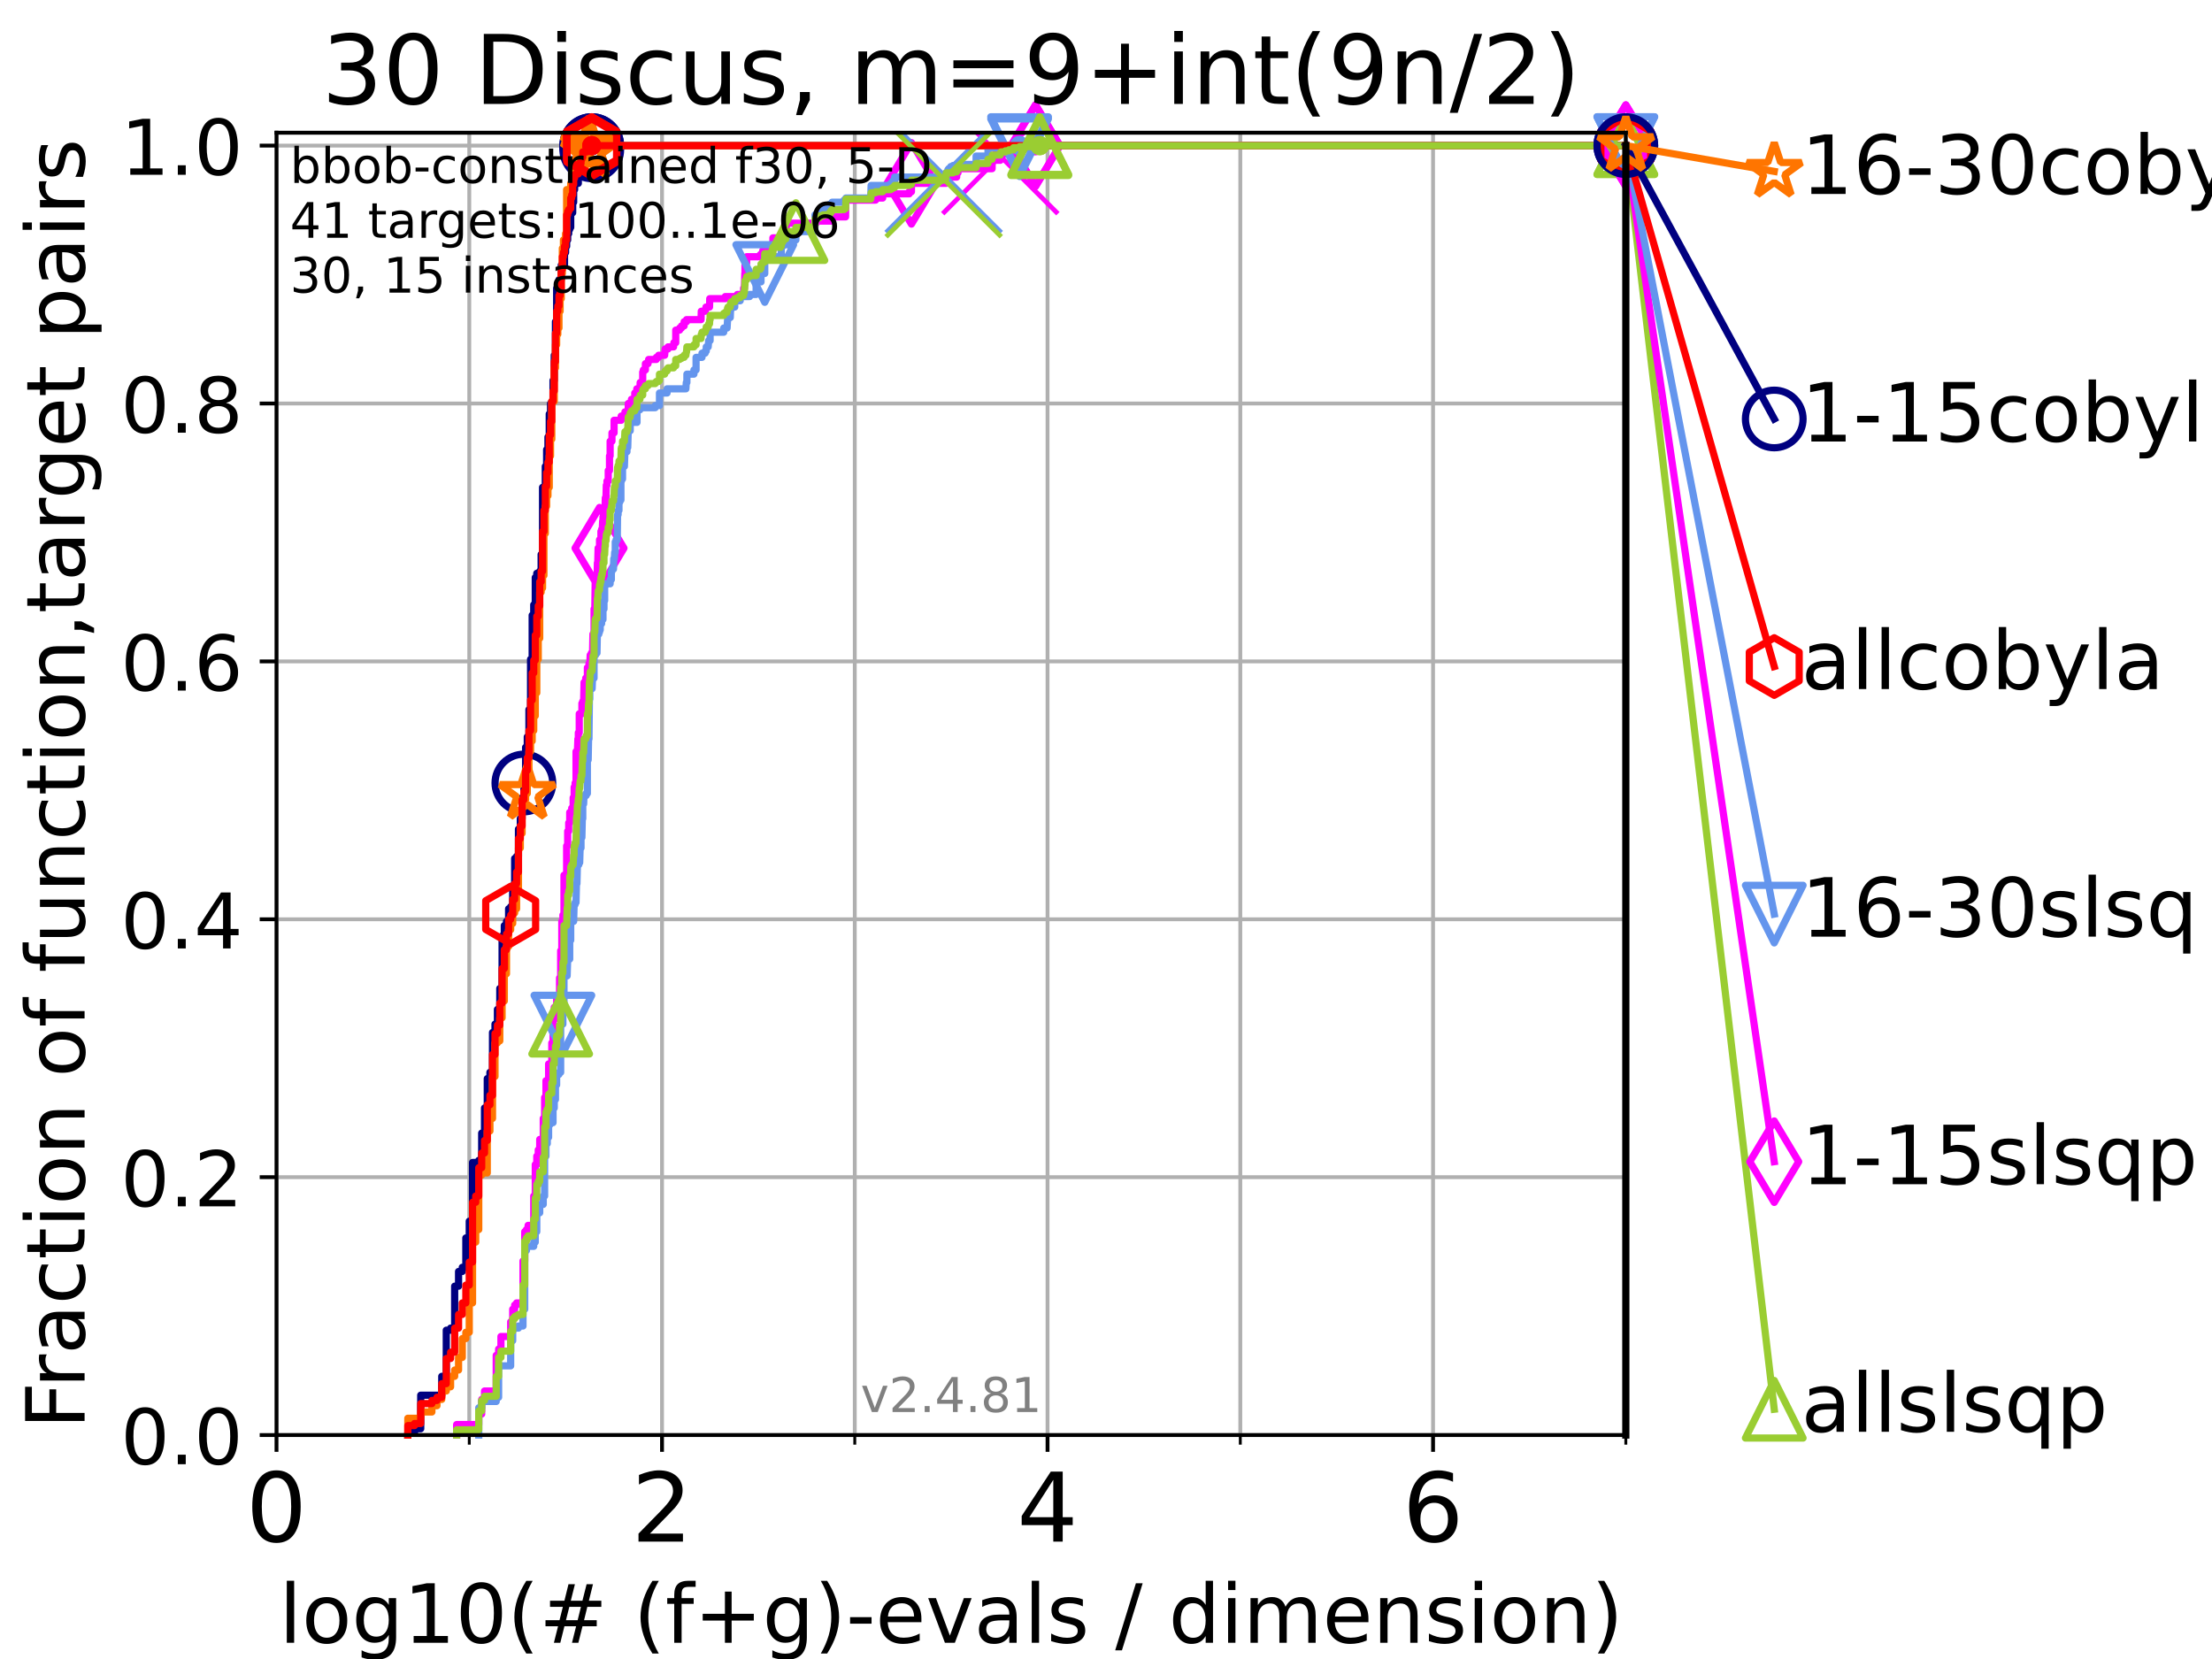 <?xml version="1.0" encoding="utf-8" standalone="no"?>
<!DOCTYPE svg PUBLIC "-//W3C//DTD SVG 1.1//EN"
  "http://www.w3.org/Graphics/SVG/1.1/DTD/svg11.dtd">
<!-- Created with matplotlib (https://matplotlib.org/) -->
<svg height="345.6pt" version="1.1" viewBox="0 0 460.8 345.6" width="460.8pt" xmlns="http://www.w3.org/2000/svg" xmlns:xlink="http://www.w3.org/1999/xlink">
 <defs>
  <style type="text/css">*{stroke-linecap:butt;stroke-linejoin:round;}</style>
 </defs>
 <g id="figure_1">
  <g id="patch_1">
   <path d="M 0 345.6 
L 460.8 345.6 
L 460.8 0 
L 0 0 
z
" style="fill:#ffffff;"/>
  </g>
  <g id="axes_1">
   <g id="patch_2">
    <path d="M 57.6 298.944 
L 338.688 298.944 
L 338.688 27.648 
L 57.6 27.648 
z
" style="fill:#ffffff;"/>
   </g>
   <g id="matplotlib.axis_1">
    <g id="xtick_1">
     <g id="line2d_1">
      <path clip-path="url(#pd8153bee14)" d="M 57.6 298.944 
L 57.6 27.648 
" style="fill:none;stroke:#b0b0b0;stroke-linecap:square;stroke-width:0.8;"/>
     </g>
     <g id="line2d_2">
      <defs>
       <path d="M 0 0 
L 0 3.5 
" id="mc45a32d141" style="stroke:#000000;stroke-width:0.8;"/>
      </defs>
      <g>
       <use style="stroke:#000000;stroke-width:0.8;" x="57.6" xlink:href="#mc45a32d141" y="298.944"/>
      </g>
     </g>
     <g id="text_1">
      <!-- 0 -->
      <g transform="translate(51.237 321.141)scale(0.2 -0.2)">
       <defs>
        <path d="M 31.781 66.406 
Q 24.172 66.406 20.328 58.906 
Q 16.5 51.422 16.5 36.375 
Q 16.5 21.391 20.328 13.891 
Q 24.172 6.391 31.781 6.391 
Q 39.453 6.391 43.281 13.891 
Q 47.125 21.391 47.125 36.375 
Q 47.125 51.422 43.281 58.906 
Q 39.453 66.406 31.781 66.406 
z
M 31.781 74.219 
Q 44.047 74.219 50.516 64.516 
Q 56.984 54.828 56.984 36.375 
Q 56.984 17.969 50.516 8.266 
Q 44.047 -1.422 31.781 -1.422 
Q 19.531 -1.422 13.062 8.266 
Q 6.594 17.969 6.594 36.375 
Q 6.594 54.828 13.062 64.516 
Q 19.531 74.219 31.781 74.219 
z
" id="DejaVuSans-48"/>
       </defs>
       <use xlink:href="#DejaVuSans-48"/>
      </g>
     </g>
    </g>
    <g id="xtick_2">
     <g id="line2d_3">
      <path clip-path="url(#pd8153bee14)" d="M 137.911 298.944 
L 137.911 27.648 
" style="fill:none;stroke:#b0b0b0;stroke-linecap:square;stroke-width:0.8;"/>
     </g>
     <g id="line2d_4">
      <g>
       <use style="stroke:#000000;stroke-width:0.8;" x="137.911" xlink:href="#mc45a32d141" y="298.944"/>
      </g>
     </g>
     <g id="text_2">
      <!-- 2 -->
      <g transform="translate(131.548 321.141)scale(0.2 -0.2)">
       <defs>
        <path d="M 19.188 8.297 
L 53.609 8.297 
L 53.609 0 
L 7.328 0 
L 7.328 8.297 
Q 12.938 14.109 22.625 23.891 
Q 32.328 33.688 34.812 36.531 
Q 39.547 41.844 41.422 45.531 
Q 43.312 49.219 43.312 52.781 
Q 43.312 58.594 39.234 62.25 
Q 35.156 65.922 28.609 65.922 
Q 23.969 65.922 18.812 64.312 
Q 13.672 62.703 7.812 59.422 
L 7.812 69.391 
Q 13.766 71.781 18.938 73 
Q 24.125 74.219 28.422 74.219 
Q 39.75 74.219 46.484 68.547 
Q 53.219 62.891 53.219 53.422 
Q 53.219 48.922 51.531 44.891 
Q 49.859 40.875 45.406 35.406 
Q 44.188 33.984 37.641 27.219 
Q 31.109 20.453 19.188 8.297 
z
" id="DejaVuSans-50"/>
       </defs>
       <use xlink:href="#DejaVuSans-50"/>
      </g>
     </g>
    </g>
    <g id="xtick_3">
     <g id="line2d_5">
      <path clip-path="url(#pd8153bee14)" d="M 218.222 298.944 
L 218.222 27.648 
" style="fill:none;stroke:#b0b0b0;stroke-linecap:square;stroke-width:0.8;"/>
     </g>
     <g id="line2d_6">
      <g>
       <use style="stroke:#000000;stroke-width:0.8;" x="218.222" xlink:href="#mc45a32d141" y="298.944"/>
      </g>
     </g>
     <g id="text_3">
      <!-- 4 -->
      <g transform="translate(211.859 321.141)scale(0.2 -0.2)">
       <defs>
        <path d="M 37.797 64.312 
L 12.891 25.391 
L 37.797 25.391 
z
M 35.203 72.906 
L 47.609 72.906 
L 47.609 25.391 
L 58.016 25.391 
L 58.016 17.188 
L 47.609 17.188 
L 47.609 0 
L 37.797 0 
L 37.797 17.188 
L 4.891 17.188 
L 4.891 26.703 
z
" id="DejaVuSans-52"/>
       </defs>
       <use xlink:href="#DejaVuSans-52"/>
      </g>
     </g>
    </g>
    <g id="xtick_4">
     <g id="line2d_7">
      <path clip-path="url(#pd8153bee14)" d="M 298.533 298.944 
L 298.533 27.648 
" style="fill:none;stroke:#b0b0b0;stroke-linecap:square;stroke-width:0.8;"/>
     </g>
     <g id="line2d_8">
      <g>
       <use style="stroke:#000000;stroke-width:0.8;" x="298.533" xlink:href="#mc45a32d141" y="298.944"/>
      </g>
     </g>
     <g id="text_4">
      <!-- 6 -->
      <g transform="translate(292.17 321.141)scale(0.2 -0.2)">
       <defs>
        <path d="M 33.016 40.375 
Q 26.375 40.375 22.484 35.828 
Q 18.609 31.297 18.609 23.391 
Q 18.609 15.531 22.484 10.953 
Q 26.375 6.391 33.016 6.391 
Q 39.656 6.391 43.531 10.953 
Q 47.406 15.531 47.406 23.391 
Q 47.406 31.297 43.531 35.828 
Q 39.656 40.375 33.016 40.375 
z
M 52.594 71.297 
L 52.594 62.312 
Q 48.875 64.062 45.094 64.984 
Q 41.312 65.922 37.594 65.922 
Q 27.828 65.922 22.672 59.328 
Q 17.531 52.734 16.797 39.406 
Q 19.672 43.656 24.016 45.922 
Q 28.375 48.188 33.594 48.188 
Q 44.578 48.188 50.953 41.516 
Q 57.328 34.859 57.328 23.391 
Q 57.328 12.156 50.688 5.359 
Q 44.047 -1.422 33.016 -1.422 
Q 20.359 -1.422 13.672 8.266 
Q 6.984 17.969 6.984 36.375 
Q 6.984 53.656 15.188 63.938 
Q 23.391 74.219 37.203 74.219 
Q 40.922 74.219 44.703 73.484 
Q 48.484 72.75 52.594 71.297 
z
" id="DejaVuSans-54"/>
       </defs>
       <use xlink:href="#DejaVuSans-54"/>
      </g>
     </g>
    </g>
    <g id="xtick_5">
     <g id="line2d_9">
      <path clip-path="url(#pd8153bee14)" d="M 97.755 298.944 
L 97.755 27.648 
" style="fill:none;stroke:#b0b0b0;stroke-linecap:square;stroke-width:0.8;"/>
     </g>
     <g id="line2d_10">
      <defs>
       <path d="M 0 0 
L 0 2 
" id="m8acc0d341e" style="stroke:#000000;stroke-width:0.6;"/>
      </defs>
      <g>
       <use style="stroke:#000000;stroke-width:0.6;" x="97.755" xlink:href="#m8acc0d341e" y="298.944"/>
      </g>
     </g>
    </g>
    <g id="xtick_6">
     <g id="line2d_11">
      <path clip-path="url(#pd8153bee14)" d="M 178.066 298.944 
L 178.066 27.648 
" style="fill:none;stroke:#b0b0b0;stroke-linecap:square;stroke-width:0.8;"/>
     </g>
     <g id="line2d_12">
      <g>
       <use style="stroke:#000000;stroke-width:0.6;" x="178.066" xlink:href="#m8acc0d341e" y="298.944"/>
      </g>
     </g>
    </g>
    <g id="xtick_7">
     <g id="line2d_13">
      <path clip-path="url(#pd8153bee14)" d="M 258.377 298.944 
L 258.377 27.648 
" style="fill:none;stroke:#b0b0b0;stroke-linecap:square;stroke-width:0.8;"/>
     </g>
     <g id="line2d_14">
      <g>
       <use style="stroke:#000000;stroke-width:0.6;" x="258.377" xlink:href="#m8acc0d341e" y="298.944"/>
      </g>
     </g>
    </g>
    <g id="xtick_8">
     <g id="line2d_15">
      <path clip-path="url(#pd8153bee14)" d="M 338.688 298.944 
L 338.688 27.648 
" style="fill:none;stroke:#b0b0b0;stroke-linecap:square;stroke-width:0.8;"/>
     </g>
     <g id="line2d_16">
      <g>
       <use style="stroke:#000000;stroke-width:0.6;" x="338.688" xlink:href="#m8acc0d341e" y="298.944"/>
      </g>
     </g>
    </g>
    <g id="text_5">
     <!-- log10(# (f+g)-evals / dimension) -->
     <g transform="translate(58.145 342.218)scale(0.17 -0.17)">
      <defs>
       <path d="M 9.422 75.984 
L 18.406 75.984 
L 18.406 0 
L 9.422 0 
z
" id="DejaVuSans-108"/>
       <path d="M 30.609 48.391 
Q 23.391 48.391 19.188 42.75 
Q 14.984 37.109 14.984 27.297 
Q 14.984 17.484 19.156 11.844 
Q 23.344 6.203 30.609 6.203 
Q 37.797 6.203 41.984 11.859 
Q 46.188 17.531 46.188 27.297 
Q 46.188 37.016 41.984 42.703 
Q 37.797 48.391 30.609 48.391 
z
M 30.609 56 
Q 42.328 56 49.016 48.375 
Q 55.719 40.766 55.719 27.297 
Q 55.719 13.875 49.016 6.219 
Q 42.328 -1.422 30.609 -1.422 
Q 18.844 -1.422 12.172 6.219 
Q 5.516 13.875 5.516 27.297 
Q 5.516 40.766 12.172 48.375 
Q 18.844 56 30.609 56 
z
" id="DejaVuSans-111"/>
       <path d="M 45.406 27.984 
Q 45.406 37.75 41.375 43.109 
Q 37.359 48.484 30.078 48.484 
Q 22.859 48.484 18.828 43.109 
Q 14.797 37.75 14.797 27.984 
Q 14.797 18.266 18.828 12.891 
Q 22.859 7.516 30.078 7.516 
Q 37.359 7.516 41.375 12.891 
Q 45.406 18.266 45.406 27.984 
z
M 54.391 6.781 
Q 54.391 -7.172 48.188 -13.984 
Q 42 -20.797 29.203 -20.797 
Q 24.469 -20.797 20.266 -20.094 
Q 16.062 -19.391 12.109 -17.922 
L 12.109 -9.188 
Q 16.062 -11.328 19.922 -12.344 
Q 23.781 -13.375 27.781 -13.375 
Q 36.625 -13.375 41.016 -8.766 
Q 45.406 -4.156 45.406 5.172 
L 45.406 9.625 
Q 42.625 4.781 38.281 2.391 
Q 33.938 0 27.875 0 
Q 17.828 0 11.672 7.656 
Q 5.516 15.328 5.516 27.984 
Q 5.516 40.672 11.672 48.328 
Q 17.828 56 27.875 56 
Q 33.938 56 38.281 53.609 
Q 42.625 51.219 45.406 46.391 
L 45.406 54.688 
L 54.391 54.688 
z
" id="DejaVuSans-103"/>
       <path d="M 12.406 8.297 
L 28.516 8.297 
L 28.516 63.922 
L 10.984 60.406 
L 10.984 69.391 
L 28.422 72.906 
L 38.281 72.906 
L 38.281 8.297 
L 54.391 8.297 
L 54.391 0 
L 12.406 0 
z
" id="DejaVuSans-49"/>
       <path d="M 31 75.875 
Q 24.469 64.656 21.281 53.656 
Q 18.109 42.672 18.109 31.391 
Q 18.109 20.125 21.312 9.062 
Q 24.516 -2 31 -13.188 
L 23.188 -13.188 
Q 15.875 -1.703 12.234 9.375 
Q 8.594 20.453 8.594 31.391 
Q 8.594 42.281 12.203 53.312 
Q 15.828 64.359 23.188 75.875 
z
" id="DejaVuSans-40"/>
       <path d="M 51.125 44 
L 36.922 44 
L 32.812 27.688 
L 47.125 27.688 
z
M 43.797 71.781 
L 38.719 51.516 
L 52.984 51.516 
L 58.109 71.781 
L 65.922 71.781 
L 60.891 51.516 
L 76.125 51.516 
L 76.125 44 
L 58.984 44 
L 54.984 27.688 
L 70.516 27.688 
L 70.516 20.219 
L 53.078 20.219 
L 48 0 
L 40.188 0 
L 45.219 20.219 
L 30.906 20.219 
L 25.875 0 
L 18.016 0 
L 23.094 20.219 
L 7.719 20.219 
L 7.719 27.688 
L 24.906 27.688 
L 29 44 
L 13.281 44 
L 13.281 51.516 
L 30.906 51.516 
L 35.891 71.781 
z
" id="DejaVuSans-35"/>
       <path id="DejaVuSans-32"/>
       <path d="M 37.109 75.984 
L 37.109 68.5 
L 28.516 68.5 
Q 23.688 68.5 21.797 66.547 
Q 19.922 64.594 19.922 59.516 
L 19.922 54.688 
L 34.719 54.688 
L 34.719 47.703 
L 19.922 47.703 
L 19.922 0 
L 10.891 0 
L 10.891 47.703 
L 2.297 47.703 
L 2.297 54.688 
L 10.891 54.688 
L 10.891 58.5 
Q 10.891 67.625 15.141 71.797 
Q 19.391 75.984 28.609 75.984 
z
" id="DejaVuSans-102"/>
       <path d="M 46 62.703 
L 46 35.5 
L 73.188 35.5 
L 73.188 27.203 
L 46 27.203 
L 46 0 
L 37.797 0 
L 37.797 27.203 
L 10.594 27.203 
L 10.594 35.5 
L 37.797 35.5 
L 37.797 62.703 
z
" id="DejaVuSans-43"/>
       <path d="M 8.016 75.875 
L 15.828 75.875 
Q 23.141 64.359 26.781 53.312 
Q 30.422 42.281 30.422 31.391 
Q 30.422 20.453 26.781 9.375 
Q 23.141 -1.703 15.828 -13.188 
L 8.016 -13.188 
Q 14.5 -2 17.703 9.062 
Q 20.906 20.125 20.906 31.391 
Q 20.906 42.672 17.703 53.656 
Q 14.5 64.656 8.016 75.875 
z
" id="DejaVuSans-41"/>
       <path d="M 4.891 31.391 
L 31.203 31.391 
L 31.203 23.391 
L 4.891 23.391 
z
" id="DejaVuSans-45"/>
       <path d="M 56.203 29.594 
L 56.203 25.203 
L 14.891 25.203 
Q 15.484 15.922 20.484 11.062 
Q 25.484 6.203 34.422 6.203 
Q 39.594 6.203 44.453 7.469 
Q 49.312 8.734 54.109 11.281 
L 54.109 2.781 
Q 49.266 0.734 44.188 -0.344 
Q 39.109 -1.422 33.891 -1.422 
Q 20.797 -1.422 13.156 6.188 
Q 5.516 13.812 5.516 26.812 
Q 5.516 40.234 12.766 48.109 
Q 20.016 56 32.328 56 
Q 43.359 56 49.781 48.891 
Q 56.203 41.797 56.203 29.594 
z
M 47.219 32.234 
Q 47.125 39.594 43.094 43.984 
Q 39.062 48.391 32.422 48.391 
Q 24.906 48.391 20.391 44.141 
Q 15.875 39.891 15.188 32.172 
z
" id="DejaVuSans-101"/>
       <path d="M 2.984 54.688 
L 12.5 54.688 
L 29.594 8.797 
L 46.688 54.688 
L 56.203 54.688 
L 35.688 0 
L 23.484 0 
z
" id="DejaVuSans-118"/>
       <path d="M 34.281 27.484 
Q 23.391 27.484 19.188 25 
Q 14.984 22.516 14.984 16.5 
Q 14.984 11.719 18.141 8.906 
Q 21.297 6.109 26.703 6.109 
Q 34.188 6.109 38.703 11.406 
Q 43.219 16.703 43.219 25.484 
L 43.219 27.484 
z
M 52.203 31.203 
L 52.203 0 
L 43.219 0 
L 43.219 8.297 
Q 40.141 3.328 35.547 0.953 
Q 30.953 -1.422 24.312 -1.422 
Q 15.922 -1.422 10.953 3.297 
Q 6 8.016 6 15.922 
Q 6 25.141 12.172 29.828 
Q 18.359 34.516 30.609 34.516 
L 43.219 34.516 
L 43.219 35.406 
Q 43.219 41.609 39.141 45 
Q 35.062 48.391 27.688 48.391 
Q 23 48.391 18.547 47.266 
Q 14.109 46.141 10.016 43.891 
L 10.016 52.203 
Q 14.938 54.109 19.578 55.047 
Q 24.219 56 28.609 56 
Q 40.484 56 46.344 49.844 
Q 52.203 43.703 52.203 31.203 
z
" id="DejaVuSans-97"/>
       <path d="M 44.281 53.078 
L 44.281 44.578 
Q 40.484 46.531 36.375 47.5 
Q 32.281 48.484 27.875 48.484 
Q 21.188 48.484 17.844 46.438 
Q 14.5 44.391 14.5 40.281 
Q 14.5 37.156 16.891 35.375 
Q 19.281 33.594 26.516 31.984 
L 29.594 31.297 
Q 39.156 29.25 43.188 25.516 
Q 47.219 21.781 47.219 15.094 
Q 47.219 7.469 41.188 3.016 
Q 35.156 -1.422 24.609 -1.422 
Q 20.219 -1.422 15.453 -0.562 
Q 10.688 0.297 5.422 2 
L 5.422 11.281 
Q 10.406 8.688 15.234 7.391 
Q 20.062 6.109 24.812 6.109 
Q 31.156 6.109 34.562 8.281 
Q 37.984 10.453 37.984 14.406 
Q 37.984 18.062 35.516 20.016 
Q 33.062 21.969 24.703 23.781 
L 21.578 24.516 
Q 13.234 26.266 9.516 29.906 
Q 5.812 33.547 5.812 39.891 
Q 5.812 47.609 11.281 51.797 
Q 16.75 56 26.812 56 
Q 31.781 56 36.172 55.266 
Q 40.578 54.547 44.281 53.078 
z
" id="DejaVuSans-115"/>
       <path d="M 25.391 72.906 
L 33.688 72.906 
L 8.297 -9.281 
L 0 -9.281 
z
" id="DejaVuSans-47"/>
       <path d="M 45.406 46.391 
L 45.406 75.984 
L 54.391 75.984 
L 54.391 0 
L 45.406 0 
L 45.406 8.203 
Q 42.578 3.328 38.25 0.953 
Q 33.938 -1.422 27.875 -1.422 
Q 17.969 -1.422 11.734 6.484 
Q 5.516 14.406 5.516 27.297 
Q 5.516 40.188 11.734 48.094 
Q 17.969 56 27.875 56 
Q 33.938 56 38.25 53.625 
Q 42.578 51.266 45.406 46.391 
z
M 14.797 27.297 
Q 14.797 17.391 18.875 11.75 
Q 22.953 6.109 30.078 6.109 
Q 37.203 6.109 41.297 11.75 
Q 45.406 17.391 45.406 27.297 
Q 45.406 37.203 41.297 42.844 
Q 37.203 48.484 30.078 48.484 
Q 22.953 48.484 18.875 42.844 
Q 14.797 37.203 14.797 27.297 
z
" id="DejaVuSans-100"/>
       <path d="M 9.422 54.688 
L 18.406 54.688 
L 18.406 0 
L 9.422 0 
z
M 9.422 75.984 
L 18.406 75.984 
L 18.406 64.594 
L 9.422 64.594 
z
" id="DejaVuSans-105"/>
       <path d="M 52 44.188 
Q 55.375 50.25 60.062 53.125 
Q 64.75 56 71.094 56 
Q 79.641 56 84.281 50.016 
Q 88.922 44.047 88.922 33.016 
L 88.922 0 
L 79.891 0 
L 79.891 32.719 
Q 79.891 40.578 77.094 44.375 
Q 74.312 48.188 68.609 48.188 
Q 61.625 48.188 57.562 43.547 
Q 53.516 38.922 53.516 30.906 
L 53.516 0 
L 44.484 0 
L 44.484 32.719 
Q 44.484 40.625 41.703 44.406 
Q 38.922 48.188 33.109 48.188 
Q 26.219 48.188 22.156 43.531 
Q 18.109 38.875 18.109 30.906 
L 18.109 0 
L 9.078 0 
L 9.078 54.688 
L 18.109 54.688 
L 18.109 46.188 
Q 21.188 51.219 25.484 53.609 
Q 29.781 56 35.688 56 
Q 41.656 56 45.828 52.969 
Q 50 49.953 52 44.188 
z
" id="DejaVuSans-109"/>
       <path d="M 54.891 33.016 
L 54.891 0 
L 45.906 0 
L 45.906 32.719 
Q 45.906 40.484 42.875 44.328 
Q 39.844 48.188 33.797 48.188 
Q 26.516 48.188 22.312 43.547 
Q 18.109 38.922 18.109 30.906 
L 18.109 0 
L 9.078 0 
L 9.078 54.688 
L 18.109 54.688 
L 18.109 46.188 
Q 21.344 51.125 25.703 53.562 
Q 30.078 56 35.797 56 
Q 45.219 56 50.047 50.172 
Q 54.891 44.344 54.891 33.016 
z
" id="DejaVuSans-110"/>
      </defs>
      <use xlink:href="#DejaVuSans-108"/>
      <use x="27.783" xlink:href="#DejaVuSans-111"/>
      <use x="88.965" xlink:href="#DejaVuSans-103"/>
      <use x="152.441" xlink:href="#DejaVuSans-49"/>
      <use x="216.064" xlink:href="#DejaVuSans-48"/>
      <use x="279.688" xlink:href="#DejaVuSans-40"/>
      <use x="318.701" xlink:href="#DejaVuSans-35"/>
      <use x="402.49" xlink:href="#DejaVuSans-32"/>
      <use x="434.277" xlink:href="#DejaVuSans-40"/>
      <use x="473.291" xlink:href="#DejaVuSans-102"/>
      <use x="508.496" xlink:href="#DejaVuSans-43"/>
      <use x="592.285" xlink:href="#DejaVuSans-103"/>
      <use x="655.762" xlink:href="#DejaVuSans-41"/>
      <use x="694.775" xlink:href="#DejaVuSans-45"/>
      <use x="730.859" xlink:href="#DejaVuSans-101"/>
      <use x="792.383" xlink:href="#DejaVuSans-118"/>
      <use x="851.562" xlink:href="#DejaVuSans-97"/>
      <use x="912.842" xlink:href="#DejaVuSans-108"/>
      <use x="940.625" xlink:href="#DejaVuSans-115"/>
      <use x="992.725" xlink:href="#DejaVuSans-32"/>
      <use x="1024.512" xlink:href="#DejaVuSans-47"/>
      <use x="1058.203" xlink:href="#DejaVuSans-32"/>
      <use x="1089.99" xlink:href="#DejaVuSans-100"/>
      <use x="1153.467" xlink:href="#DejaVuSans-105"/>
      <use x="1181.25" xlink:href="#DejaVuSans-109"/>
      <use x="1278.662" xlink:href="#DejaVuSans-101"/>
      <use x="1340.186" xlink:href="#DejaVuSans-110"/>
      <use x="1403.564" xlink:href="#DejaVuSans-115"/>
      <use x="1455.664" xlink:href="#DejaVuSans-105"/>
      <use x="1483.447" xlink:href="#DejaVuSans-111"/>
      <use x="1544.629" xlink:href="#DejaVuSans-110"/>
      <use x="1608.008" xlink:href="#DejaVuSans-41"/>
     </g>
    </g>
   </g>
   <g id="matplotlib.axis_2">
    <g id="ytick_1">
     <g id="line2d_17">
      <path clip-path="url(#pd8153bee14)" d="M 57.6 298.944 
L 338.688 298.944 
" style="fill:none;stroke:#b0b0b0;stroke-linecap:square;stroke-width:0.8;"/>
     </g>
     <g id="line2d_18">
      <defs>
       <path d="M 0 0 
L -3.5 0 
" id="m7d8dd08b21" style="stroke:#000000;stroke-width:0.8;"/>
      </defs>
      <g>
       <use style="stroke:#000000;stroke-width:0.8;" x="57.6" xlink:href="#m7d8dd08b21" y="298.944"/>
      </g>
     </g>
     <g id="text_6">
      <!-- 0.0 -->
      <g transform="translate(25.155 305.023)scale(0.16 -0.16)">
       <defs>
        <path d="M 10.688 12.406 
L 21 12.406 
L 21 0 
L 10.688 0 
z
" id="DejaVuSans-46"/>
       </defs>
       <use xlink:href="#DejaVuSans-48"/>
       <use x="63.623" xlink:href="#DejaVuSans-46"/>
       <use x="95.41" xlink:href="#DejaVuSans-48"/>
      </g>
     </g>
    </g>
    <g id="ytick_2">
     <g id="line2d_19">
      <path clip-path="url(#pd8153bee14)" d="M 57.6 245.222 
L 338.688 245.222 
" style="fill:none;stroke:#b0b0b0;stroke-linecap:square;stroke-width:0.8;"/>
     </g>
     <g id="line2d_20">
      <g>
       <use style="stroke:#000000;stroke-width:0.8;" x="57.6" xlink:href="#m7d8dd08b21" y="245.222"/>
      </g>
     </g>
     <g id="text_7">
      <!-- 0.2 -->
      <g transform="translate(25.155 251.301)scale(0.16 -0.16)">
       <use xlink:href="#DejaVuSans-48"/>
       <use x="63.623" xlink:href="#DejaVuSans-46"/>
       <use x="95.41" xlink:href="#DejaVuSans-50"/>
      </g>
     </g>
    </g>
    <g id="ytick_3">
     <g id="line2d_21">
      <path clip-path="url(#pd8153bee14)" d="M 57.6 191.5 
L 338.688 191.5 
" style="fill:none;stroke:#b0b0b0;stroke-linecap:square;stroke-width:0.8;"/>
     </g>
     <g id="line2d_22">
      <g>
       <use style="stroke:#000000;stroke-width:0.8;" x="57.6" xlink:href="#m7d8dd08b21" y="191.5"/>
      </g>
     </g>
     <g id="text_8">
      <!-- 0.4 -->
      <g transform="translate(25.155 197.579)scale(0.16 -0.16)">
       <use xlink:href="#DejaVuSans-48"/>
       <use x="63.623" xlink:href="#DejaVuSans-46"/>
       <use x="95.41" xlink:href="#DejaVuSans-52"/>
      </g>
     </g>
    </g>
    <g id="ytick_4">
     <g id="line2d_23">
      <path clip-path="url(#pd8153bee14)" d="M 57.6 137.778 
L 338.688 137.778 
" style="fill:none;stroke:#b0b0b0;stroke-linecap:square;stroke-width:0.8;"/>
     </g>
     <g id="line2d_24">
      <g>
       <use style="stroke:#000000;stroke-width:0.8;" x="57.6" xlink:href="#m7d8dd08b21" y="137.778"/>
      </g>
     </g>
     <g id="text_9">
      <!-- 0.6 -->
      <g transform="translate(25.155 143.857)scale(0.16 -0.16)">
       <use xlink:href="#DejaVuSans-48"/>
       <use x="63.623" xlink:href="#DejaVuSans-46"/>
       <use x="95.41" xlink:href="#DejaVuSans-54"/>
      </g>
     </g>
    </g>
    <g id="ytick_5">
     <g id="line2d_25">
      <path clip-path="url(#pd8153bee14)" d="M 57.6 84.056 
L 338.688 84.056 
" style="fill:none;stroke:#b0b0b0;stroke-linecap:square;stroke-width:0.8;"/>
     </g>
     <g id="line2d_26">
      <g>
       <use style="stroke:#000000;stroke-width:0.8;" x="57.6" xlink:href="#m7d8dd08b21" y="84.056"/>
      </g>
     </g>
     <g id="text_10">
      <!-- 0.8 -->
      <g transform="translate(25.155 90.135)scale(0.16 -0.16)">
       <defs>
        <path d="M 31.781 34.625 
Q 24.75 34.625 20.719 30.859 
Q 16.703 27.094 16.703 20.516 
Q 16.703 13.922 20.719 10.156 
Q 24.75 6.391 31.781 6.391 
Q 38.812 6.391 42.859 10.172 
Q 46.922 13.969 46.922 20.516 
Q 46.922 27.094 42.891 30.859 
Q 38.875 34.625 31.781 34.625 
z
M 21.922 38.812 
Q 15.578 40.375 12.031 44.719 
Q 8.5 49.078 8.5 55.328 
Q 8.5 64.062 14.719 69.141 
Q 20.953 74.219 31.781 74.219 
Q 42.672 74.219 48.875 69.141 
Q 55.078 64.062 55.078 55.328 
Q 55.078 49.078 51.531 44.719 
Q 48 40.375 41.703 38.812 
Q 48.828 37.156 52.797 32.312 
Q 56.781 27.484 56.781 20.516 
Q 56.781 9.906 50.312 4.234 
Q 43.844 -1.422 31.781 -1.422 
Q 19.734 -1.422 13.25 4.234 
Q 6.781 9.906 6.781 20.516 
Q 6.781 27.484 10.781 32.312 
Q 14.797 37.156 21.922 38.812 
z
M 18.312 54.391 
Q 18.312 48.734 21.844 45.562 
Q 25.391 42.391 31.781 42.391 
Q 38.141 42.391 41.719 45.562 
Q 45.312 48.734 45.312 54.391 
Q 45.312 60.062 41.719 63.234 
Q 38.141 66.406 31.781 66.406 
Q 25.391 66.406 21.844 63.234 
Q 18.312 60.062 18.312 54.391 
z
" id="DejaVuSans-56"/>
       </defs>
       <use xlink:href="#DejaVuSans-48"/>
       <use x="63.623" xlink:href="#DejaVuSans-46"/>
       <use x="95.41" xlink:href="#DejaVuSans-56"/>
      </g>
     </g>
    </g>
    <g id="ytick_6">
     <g id="line2d_27">
      <path clip-path="url(#pd8153bee14)" d="M 57.6 30.334 
L 338.688 30.334 
" style="fill:none;stroke:#b0b0b0;stroke-linecap:square;stroke-width:0.8;"/>
     </g>
     <g id="line2d_28">
      <g>
       <use style="stroke:#000000;stroke-width:0.8;" x="57.6" xlink:href="#m7d8dd08b21" y="30.334"/>
      </g>
     </g>
     <g id="text_11">
      <!-- 1.0 -->
      <g transform="translate(25.155 36.413)scale(0.16 -0.16)">
       <use xlink:href="#DejaVuSans-49"/>
       <use x="63.623" xlink:href="#DejaVuSans-46"/>
       <use x="95.41" xlink:href="#DejaVuSans-48"/>
      </g>
     </g>
    </g>
    <g id="text_12">
     <!-- Fraction of function,target pairs -->
     <g transform="translate(17.62 297.681)rotate(-90)scale(0.17 -0.17)">
      <defs>
       <path d="M 9.812 72.906 
L 51.703 72.906 
L 51.703 64.594 
L 19.672 64.594 
L 19.672 43.109 
L 48.578 43.109 
L 48.578 34.812 
L 19.672 34.812 
L 19.672 0 
L 9.812 0 
z
" id="DejaVuSans-70"/>
       <path d="M 41.109 46.297 
Q 39.594 47.172 37.812 47.578 
Q 36.031 48 33.891 48 
Q 26.266 48 22.188 43.047 
Q 18.109 38.094 18.109 28.812 
L 18.109 0 
L 9.078 0 
L 9.078 54.688 
L 18.109 54.688 
L 18.109 46.188 
Q 20.953 51.172 25.484 53.578 
Q 30.031 56 36.531 56 
Q 37.453 56 38.578 55.875 
Q 39.703 55.766 41.062 55.516 
z
" id="DejaVuSans-114"/>
       <path d="M 48.781 52.594 
L 48.781 44.188 
Q 44.969 46.297 41.141 47.344 
Q 37.312 48.391 33.406 48.391 
Q 24.656 48.391 19.812 42.844 
Q 14.984 37.312 14.984 27.297 
Q 14.984 17.281 19.812 11.734 
Q 24.656 6.203 33.406 6.203 
Q 37.312 6.203 41.141 7.25 
Q 44.969 8.297 48.781 10.406 
L 48.781 2.094 
Q 45.016 0.344 40.984 -0.531 
Q 36.969 -1.422 32.422 -1.422 
Q 20.062 -1.422 12.781 6.344 
Q 5.516 14.109 5.516 27.297 
Q 5.516 40.672 12.859 48.328 
Q 20.219 56 33.016 56 
Q 37.156 56 41.109 55.141 
Q 45.062 54.297 48.781 52.594 
z
" id="DejaVuSans-99"/>
       <path d="M 18.312 70.219 
L 18.312 54.688 
L 36.812 54.688 
L 36.812 47.703 
L 18.312 47.703 
L 18.312 18.016 
Q 18.312 11.328 20.141 9.422 
Q 21.969 7.516 27.594 7.516 
L 36.812 7.516 
L 36.812 0 
L 27.594 0 
Q 17.188 0 13.234 3.875 
Q 9.281 7.766 9.281 18.016 
L 9.281 47.703 
L 2.688 47.703 
L 2.688 54.688 
L 9.281 54.688 
L 9.281 70.219 
z
" id="DejaVuSans-116"/>
       <path d="M 8.5 21.578 
L 8.5 54.688 
L 17.484 54.688 
L 17.484 21.922 
Q 17.484 14.156 20.5 10.266 
Q 23.531 6.391 29.594 6.391 
Q 36.859 6.391 41.078 11.031 
Q 45.312 15.672 45.312 23.688 
L 45.312 54.688 
L 54.297 54.688 
L 54.297 0 
L 45.312 0 
L 45.312 8.406 
Q 42.047 3.422 37.719 1 
Q 33.406 -1.422 27.688 -1.422 
Q 18.266 -1.422 13.375 4.438 
Q 8.5 10.297 8.5 21.578 
z
M 31.109 56 
z
" id="DejaVuSans-117"/>
       <path d="M 11.719 12.406 
L 22.016 12.406 
L 22.016 4 
L 14.016 -11.625 
L 7.719 -11.625 
L 11.719 4 
z
" id="DejaVuSans-44"/>
       <path d="M 18.109 8.203 
L 18.109 -20.797 
L 9.078 -20.797 
L 9.078 54.688 
L 18.109 54.688 
L 18.109 46.391 
Q 20.953 51.266 25.266 53.625 
Q 29.594 56 35.594 56 
Q 45.562 56 51.781 48.094 
Q 58.016 40.188 58.016 27.297 
Q 58.016 14.406 51.781 6.484 
Q 45.562 -1.422 35.594 -1.422 
Q 29.594 -1.422 25.266 0.953 
Q 20.953 3.328 18.109 8.203 
z
M 48.688 27.297 
Q 48.688 37.203 44.609 42.844 
Q 40.531 48.484 33.406 48.484 
Q 26.266 48.484 22.188 42.844 
Q 18.109 37.203 18.109 27.297 
Q 18.109 17.391 22.188 11.75 
Q 26.266 6.109 33.406 6.109 
Q 40.531 6.109 44.609 11.75 
Q 48.688 17.391 48.688 27.297 
z
" id="DejaVuSans-112"/>
      </defs>
      <use xlink:href="#DejaVuSans-70"/>
      <use x="50.27" xlink:href="#DejaVuSans-114"/>
      <use x="91.383" xlink:href="#DejaVuSans-97"/>
      <use x="152.662" xlink:href="#DejaVuSans-99"/>
      <use x="207.643" xlink:href="#DejaVuSans-116"/>
      <use x="246.852" xlink:href="#DejaVuSans-105"/>
      <use x="274.635" xlink:href="#DejaVuSans-111"/>
      <use x="335.816" xlink:href="#DejaVuSans-110"/>
      <use x="399.195" xlink:href="#DejaVuSans-32"/>
      <use x="430.982" xlink:href="#DejaVuSans-111"/>
      <use x="492.164" xlink:href="#DejaVuSans-102"/>
      <use x="527.369" xlink:href="#DejaVuSans-32"/>
      <use x="559.156" xlink:href="#DejaVuSans-102"/>
      <use x="594.361" xlink:href="#DejaVuSans-117"/>
      <use x="657.74" xlink:href="#DejaVuSans-110"/>
      <use x="721.119" xlink:href="#DejaVuSans-99"/>
      <use x="776.1" xlink:href="#DejaVuSans-116"/>
      <use x="815.309" xlink:href="#DejaVuSans-105"/>
      <use x="843.092" xlink:href="#DejaVuSans-111"/>
      <use x="904.273" xlink:href="#DejaVuSans-110"/>
      <use x="967.652" xlink:href="#DejaVuSans-44"/>
      <use x="999.439" xlink:href="#DejaVuSans-116"/>
      <use x="1038.648" xlink:href="#DejaVuSans-97"/>
      <use x="1099.928" xlink:href="#DejaVuSans-114"/>
      <use x="1139.291" xlink:href="#DejaVuSans-103"/>
      <use x="1202.768" xlink:href="#DejaVuSans-101"/>
      <use x="1264.291" xlink:href="#DejaVuSans-116"/>
      <use x="1303.5" xlink:href="#DejaVuSans-32"/>
      <use x="1335.287" xlink:href="#DejaVuSans-112"/>
      <use x="1398.764" xlink:href="#DejaVuSans-97"/>
      <use x="1460.043" xlink:href="#DejaVuSans-105"/>
      <use x="1487.826" xlink:href="#DejaVuSans-114"/>
      <use x="1528.939" xlink:href="#DejaVuSans-115"/>
     </g>
    </g>
   </g>
   <g id="line2d_29">
    <defs>
     <path d="M 0 1.5 
C 0.398 1.5 0.779 1.342 1.061 1.061 
C 1.342 0.779 1.5 0.398 1.5 0 
C 1.5 -0.398 1.342 -0.779 1.061 -1.061 
C 0.779 -1.342 0.398 -1.5 0 -1.5 
C -0.398 -1.5 -0.779 -1.342 -1.061 -1.061 
C -1.342 -0.779 -1.5 -0.398 -1.5 0 
C -1.5 0.398 -1.342 0.779 -1.061 1.061 
C -0.779 1.342 -0.398 1.5 0 1.5 
z
" id="m7a32da18f2" style="stroke:#000080;"/>
    </defs>
    <g>
     <use style="fill:#000080;stroke:#000080;" x="123.274" xlink:href="#m7a32da18f2" y="30.334"/>
     <use style="fill:#000080;stroke:#000080;" x="123.274" xlink:href="#m7a32da18f2" y="30.334"/>
    </g>
   </g>
   <g id="line2d_30">
    <path d="M 84.956 298.944 
L 84.956 298.507 
L 86.351 298.507 
L 86.351 297.634 
L 87.644 297.634 
L 87.644 290.645 
L 92.027 290.645 
L 92.027 286.715 
L 92.969 286.715 
L 92.969 277.106 
L 93.864 277.106 
L 93.864 276.669 
L 94.715 276.669 
L 94.715 267.934 
L 95.526 267.934 
L 95.526 264.876 
L 96.301 264.876 
L 96.301 264.003 
L 97.044 264.003 
L 97.044 257.888 
L 97.755 257.888 
L 97.755 254.394 
L 98.439 254.394 
L 98.439 242.165 
L 99.732 242.165 
L 99.732 241.728 
L 100.344 241.728 
L 100.344 236.05 
L 100.935 236.05 
L 100.935 230.809 
L 101.507 230.809 
L 101.507 224.694 
L 102.06 224.694 
L 102.06 223.384 
L 102.597 223.384 
L 102.597 215.085 
L 103.118 215.085 
L 103.118 213.338 
L 103.623 213.338 
L 103.623 210.281 
L 104.115 210.281 
L 104.115 205.913 
L 104.592 205.913 
L 104.592 194.994 
L 105.057 194.994 
L 105.057 192.81 
L 105.51 192.81 
L 105.51 191.937 
L 105.952 191.937 
L 105.952 189.316 
L 106.383 189.316 
L 106.383 188.879 
L 106.803 188.879 
L 106.803 184.512 
L 107.213 184.512 
L 107.213 178.834 
L 107.614 178.834 
L 107.614 178.397 
L 108.006 178.397 
L 108.006 172.719 
L 108.389 172.719 
L 108.389 170.535 
L 108.764 170.535 
L 108.764 166.168 
L 109.132 166.168 
L 109.132 163.11 
L 109.491 163.11 
L 109.491 155.685 
L 109.843 155.685 
L 109.843 153.502 
L 110.189 153.502 
L 110.189 147.824 
L 110.527 147.824 
L 110.527 137.341 
L 110.86 137.341 
L 110.86 128.169 
L 111.186 128.169 
L 111.186 125.985 
L 111.506 125.985 
L 111.506 120.307 
L 111.82 120.307 
L 111.82 119.434 
L 112.432 119.434 
L 112.432 118.997 
L 112.73 118.997 
L 112.73 115.503 
L 113.023 115.503 
L 113.023 101.527 
L 113.595 101.527 
L 113.595 97.159 
L 113.874 97.159 
L 113.874 93.665 
L 114.148 93.665 
L 114.148 91.044 
L 114.419 91.044 
L 114.419 86.24 
L 114.685 86.24 
L 114.685 84.056 
L 114.947 84.056 
L 114.947 83.619 
L 115.206 83.619 
L 115.206 79.252 
L 115.46 79.252 
L 115.46 74.011 
L 115.711 74.011 
L 115.711 67.022 
L 115.959 67.022 
L 115.959 60.034 
L 116.203 60.034 
L 116.203 59.161 
L 116.443 59.161 
L 116.443 58.287 
L 116.914 58.287 
L 116.914 55.23 
L 117.598 55.23 
L 117.598 52.609 
L 117.821 52.609 
L 117.821 51.299 
L 118.04 51.299 
L 118.04 49.988 
L 118.257 49.988 
L 118.257 48.678 
L 118.471 48.678 
L 118.471 47.805 
L 118.682 47.805 
L 118.682 47.368 
L 118.891 47.368 
L 118.891 44.311 
L 119.301 44.311 
L 119.301 42.127 
L 119.503 42.127 
L 119.503 39.506 
L 119.702 39.506 
L 119.702 38.196 
L 120.477 38.196 
L 120.477 36.886 
L 120.666 36.886 
L 120.666 33.828 
L 121.4 33.828 
L 121.4 31.644 
L 122.277 31.644 
L 122.277 31.208 
L 123.274 31.208 
L 123.274 30.334 
L 338.688 30.334 
L 338.688 30.334 
" style="fill:none;stroke:#000080;stroke-linecap:square;stroke-width:1.5;"/>
   </g>
   <g id="line2d_31">
    <defs>
     <path d="M 0 6 
C 1.591 6 3.117 5.368 4.243 4.243 
C 5.368 3.117 6 1.591 6 0 
C 6 -1.591 5.368 -3.117 4.243 -4.243 
C 3.117 -5.368 1.591 -6 0 -6 
C -1.591 -6 -3.117 -5.368 -4.243 -4.243 
C -5.368 -3.117 -6 -1.591 -6 0 
C -6 1.591 -5.368 3.117 -4.243 4.243 
C -3.117 5.368 -1.591 6 0 6 
z
" id="m857611d330" style="stroke:#000080;stroke-width:1.5;"/>
    </defs>
    <g>
     <use style="fill-opacity:0;stroke:#000080;stroke-width:1.5;" x="109.132" xlink:href="#m857611d330" y="163.11"/>
     <use style="fill-opacity:0;stroke:#000080;stroke-width:1.5;" x="123.274" xlink:href="#m857611d330" y="31.208"/>
     <use style="fill-opacity:0;stroke:#000080;stroke-width:1.5;" x="123.274" xlink:href="#m857611d330" y="30.334"/>
     <use style="fill-opacity:0;stroke:#000080;stroke-width:1.5;" x="123.274" xlink:href="#m857611d330" y="30.334"/>
     <use style="fill-opacity:0;stroke:#000080;stroke-width:1.5;" x="338.688" xlink:href="#m857611d330" y="30.334"/>
    </g>
   </g>
   <g id="line2d_32">
    <path style="fill:none;stroke:#000080;stroke-linecap:square;stroke-width:1.5;"/>
    <g/>
   </g>
   <g id="line2d_33">
    <defs>
     <path d="M 0 1.5 
C 0.398 1.5 0.779 1.342 1.061 1.061 
C 1.342 0.779 1.5 0.398 1.5 0 
C 1.5 -0.398 1.342 -0.779 1.061 -1.061 
C 0.779 -1.342 0.398 -1.5 0 -1.5 
C -0.398 -1.5 -0.779 -1.342 -1.061 -1.061 
C -1.342 -0.779 -1.5 -0.398 -1.5 0 
C -1.5 0.398 -1.342 0.779 -1.061 1.061 
C -0.779 1.342 -0.398 1.5 0 1.5 
z
" id="m5271d181df" style="stroke:#ff00ff;"/>
    </defs>
    <g>
     <use style="fill:#ff00ff;stroke:#ff00ff;" x="215.714" xlink:href="#m5271d181df" y="30.334"/>
     <use style="fill:#ff00ff;stroke:#ff00ff;" x="215.714" xlink:href="#m5271d181df" y="30.334"/>
    </g>
   </g>
   <g id="line2d_34">
    <path d="M 95.125 298.944 
L 95.125 296.76 
L 99.732 296.76 
L 99.732 294.576 
L 100.344 294.576 
L 100.344 291.519 
L 100.935 291.519 
L 100.935 289.772 
L 103.372 289.772 
L 103.372 282.347 
L 103.871 282.347 
L 103.871 281.037 
L 104.355 281.037 
L 104.355 278.416 
L 106.383 278.416 
L 106.383 275.359 
L 106.803 275.359 
L 106.803 272.738 
L 107.213 272.738 
L 107.213 271.865 
L 107.614 271.865 
L 107.614 271.428 
L 108.949 271.428 
L 108.949 262.693 
L 109.312 262.693 
L 109.312 256.578 
L 109.668 256.578 
L 109.668 256.141 
L 110.017 256.141 
L 110.017 255.268 
L 111.186 255.268 
L 111.186 249.153 
L 111.506 249.153 
L 111.506 242.601 
L 111.82 242.601 
L 111.82 240.854 
L 112.128 240.854 
L 112.128 239.544 
L 112.432 239.544 
L 112.432 237.36 
L 113.168 237.36 
L 113.168 232.993 
L 113.454 232.993 
L 113.454 228.625 
L 113.735 228.625 
L 113.735 225.131 
L 114.284 225.131 
L 114.284 221.637 
L 114.947 221.637 
L 114.947 217.269 
L 115.206 217.269 
L 115.206 212.465 
L 115.46 212.465 
L 115.46 209.844 
L 115.959 209.844 
L 115.959 207.66 
L 116.562 207.66 
L 116.562 203.729 
L 116.798 203.729 
L 116.798 198.052 
L 117.03 198.052 
L 117.03 191.937 
L 117.26 191.937 
L 117.26 190.627 
L 117.486 190.627 
L 117.486 182.328 
L 118.04 182.328 
L 118.04 176.213 
L 118.257 176.213 
L 118.257 173.156 
L 118.471 173.156 
L 118.471 171.409 
L 118.682 171.409 
L 118.682 169.225 
L 119.097 169.225 
L 119.097 168.352 
L 119.402 168.352 
L 119.402 166.168 
L 119.603 166.168 
L 119.603 163.984 
L 119.801 163.984 
L 119.801 163.11 
L 119.997 163.11 
L 119.997 156.559 
L 120.287 156.559 
L 120.382 153.938 
L 120.477 153.938 
L 120.477 152.628 
L 120.666 152.628 
L 120.666 148.697 
L 121.219 148.697 
L 121.219 146.513 
L 121.4 146.513 
L 121.4 146.077 
L 121.579 146.077 
L 121.668 142.146 
L 122.018 142.146 
L 122.018 141.272 
L 122.362 141.272 
L 122.362 139.088 
L 122.699 139.088 
L 122.699 138.215 
L 122.865 138.215 
L 122.948 136.468 
L 123.193 136.468 
L 123.193 136.031 
L 123.434 136.031 
L 123.514 132.1 
L 123.751 132.1 
L 123.751 126.859 
L 123.908 126.859 
L 123.985 121.618 
L 124.369 121.618 
L 124.444 117.25 
L 124.52 117.25 
L 124.595 114.193 
L 124.892 114.193 
L 124.892 112.446 
L 125.183 112.446 
L 125.183 110.699 
L 125.328 110.699 
L 125.328 110.262 
L 125.471 110.262 
L 125.542 108.515 
L 125.612 108.515 
L 125.612 107.641 
L 125.823 107.641 
L 125.823 105.894 
L 126.031 105.894 
L 126.1 103.71 
L 126.236 103.71 
L 126.304 101.09 
L 126.44 101.09 
L 126.44 100.216 
L 126.707 100.216 
L 126.707 98.033 
L 126.97 98.033 
L 126.97 94.975 
L 127.1 94.975 
L 127.1 91.918 
L 127.485 91.918 
L 127.485 90.171 
L 127.923 90.171 
L 127.923 87.55 
L 129.405 87.55 
L 129.405 86.677 
L 130.182 86.677 
L 130.182 85.803 
L 130.875 85.803 
L 130.875 84.056 
L 131.541 84.056 
L 131.541 83.183 
L 132.23 83.183 
L 132.23 81.872 
L 132.66 81.872 
L 132.66 80.999 
L 133.307 80.999 
L 133.353 79.688 
L 133.888 79.688 
L 133.888 77.505 
L 134.019 77.505 
L 134.019 77.068 
L 134.45 77.068 
L 134.45 75.758 
L 134.994 75.758 
L 134.994 75.321 
L 135.118 75.321 
L 135.118 74.884 
L 136.72 74.884 
L 136.72 74.447 
L 137.199 74.447 
L 137.199 74.011 
L 138.46 74.011 
L 138.561 72.7 
L 139.156 72.7 
L 139.156 72.263 
L 140.318 72.263 
L 140.379 71.39 
L 140.768 71.39 
L 140.768 68.769 
L 141.578 68.769 
L 141.578 68.333 
L 141.969 68.333 
L 141.969 67.896 
L 142.513 67.896 
L 142.513 67.022 
L 143.015 67.022 
L 143.015 66.586 
L 146.042 66.586 
L 146.086 64.838 
L 146.937 64.838 
L 146.937 64.402 
L 147.062 64.402 
L 147.062 63.965 
L 147.809 63.965 
L 147.849 62.218 
L 151.081 62.218 
L 151.081 61.781 
L 153.595 61.781 
L 153.595 61.344 
L 154.906 61.344 
L 154.906 60.034 
L 155.077 60.034 
L 155.155 56.977 
L 155.194 56.977 
L 155.194 55.23 
L 155.323 55.23 
L 155.323 54.793 
L 155.54 54.793 
L 155.54 53.483 
L 158.38 53.483 
L 158.38 53.046 
L 158.764 53.046 
L 158.764 52.609 
L 158.9 52.609 
L 158.9 52.172 
L 161.008 52.172 
L 161.008 49.552 
L 163.701 49.552 
L 163.804 46.931 
L 163.907 46.931 
L 163.907 46.494 
L 170.042 46.494 
L 170.042 46.058 
L 173.124 46.058 
L 173.124 45.184 
L 176.151 45.184 
L 176.202 41.69 
L 182.396 41.69 
L 182.396 41.253 
L 183.879 41.253 
L 183.879 40.38 
L 189.408 40.38 
L 189.408 39.943 
L 189.869 39.943 
L 189.869 38.196 
L 197.063 38.196 
L 197.078 36.886 
L 199.294 36.886 
L 199.294 36.012 
L 199.565 36.012 
L 199.565 35.139 
L 206.673 35.139 
L 206.706 33.391 
L 208.375 33.391 
L 208.375 32.518 
L 208.595 32.518 
L 208.595 32.081 
L 209.679 32.081 
L 209.679 31.644 
L 211.126 31.644 
L 211.126 30.771 
L 215.714 30.771 
L 215.714 30.334 
L 338.688 30.334 
L 338.688 30.334 
" style="fill:none;stroke:#ff00ff;stroke-linecap:square;stroke-width:1.5;"/>
   </g>
   <g id="line2d_35">
    <defs>
     <path d="M -0 8.485 
L 5.091 0 
L 0 -8.485 
L -5.091 -0 
z
" id="mcff37cd17c" style="stroke:#ff00ff;stroke-linejoin:miter;stroke-width:1.5;"/>
    </defs>
    <g>
     <use style="fill-opacity:0;stroke:#ff00ff;stroke-linejoin:miter;stroke-width:1.5;" x="124.892" xlink:href="#mcff37cd17c" y="114.193"/>
     <use style="fill-opacity:0;stroke:#ff00ff;stroke-linejoin:miter;stroke-width:1.5;" x="189.869" xlink:href="#mcff37cd17c" y="38.196"/>
     <use style="fill-opacity:0;stroke:#ff00ff;stroke-linejoin:miter;stroke-width:1.5;" x="215.714" xlink:href="#mcff37cd17c" y="30.334"/>
     <use style="fill-opacity:0;stroke:#ff00ff;stroke-linejoin:miter;stroke-width:1.5;" x="215.714" xlink:href="#mcff37cd17c" y="30.334"/>
     <use style="fill-opacity:0;stroke:#ff00ff;stroke-linejoin:miter;stroke-width:1.5;" x="338.688" xlink:href="#mcff37cd17c" y="30.334"/>
    </g>
   </g>
   <g id="line2d_36">
    <path style="fill:none;stroke:#ff00ff;stroke-linecap:square;stroke-width:1.5;"/>
    <g/>
   </g>
   <g id="line2d_37">
    <path clip-path="url(#pd8153bee14)" d="M 208.375 32.518 
" style="fill:none;stroke:#ff00ff;stroke-linecap:square;stroke-width:1.5;"/>
    <defs>
     <path d="M -12 12 
L 12 -12 
M -12 -12 
L 12 12 
" id="m6f3f07ab99" style="stroke:#ff00ff;"/>
    </defs>
    <g clip-path="url(#pd8153bee14)">
     <use style="fill:#ff00ff;stroke:#ff00ff;" x="208.375" xlink:href="#m6f3f07ab99" y="32.518"/>
    </g>
   </g>
   <g id="line2d_38">
    <defs>
     <path d="M 0 1.5 
C 0.398 1.5 0.779 1.342 1.061 1.061 
C 1.342 0.779 1.5 0.398 1.5 0 
C 1.5 -0.398 1.342 -0.779 1.061 -1.061 
C 0.779 -1.342 0.398 -1.5 0 -1.5 
C -0.398 -1.5 -0.779 -1.342 -1.061 -1.061 
C -1.342 -0.779 -1.5 -0.398 -1.5 0 
C -1.5 0.398 -1.342 0.779 -1.061 1.061 
C -0.779 1.342 -0.398 1.5 0 1.5 
z
" id="m1b3f7e1461" style="stroke:#ff7500;"/>
    </defs>
    <g>
     <use style="fill:#ff7500;stroke:#ff7500;" x="122.782" xlink:href="#m1b3f7e1461" y="30.334"/>
     <use style="fill:#ff7500;stroke:#ff7500;" x="122.782" xlink:href="#m1b3f7e1461" y="30.334"/>
    </g>
   </g>
   <g id="line2d_39">
    <path d="M 84.956 298.944 
L 84.956 295.45 
L 87.644 295.45 
L 87.644 294.14 
L 89.973 294.14 
L 89.973 292.829 
L 91.03 292.829 
L 91.03 291.519 
L 92.027 291.519 
L 92.027 289.772 
L 92.969 289.772 
L 92.969 288.898 
L 93.864 288.898 
L 93.864 286.715 
L 94.715 286.715 
L 94.715 285.404 
L 95.526 285.404 
L 95.526 282.784 
L 96.301 282.784 
L 96.301 278.853 
L 97.044 278.853 
L 97.044 277.543 
L 97.755 277.543 
L 97.755 271.428 
L 98.439 271.428 
L 98.439 258.762 
L 99.098 258.762 
L 99.098 256.141 
L 99.732 256.141 
L 99.732 244.785 
L 100.344 244.785 
L 100.344 244.348 
L 101.507 244.348 
L 101.507 235.613 
L 102.06 235.613 
L 102.06 232.993 
L 102.597 232.993 
L 102.597 224.257 
L 103.118 224.257 
L 103.118 217.269 
L 103.623 217.269 
L 103.623 216.832 
L 104.115 216.832 
L 104.115 212.028 
L 104.592 212.028 
L 104.592 208.534 
L 105.057 208.534 
L 105.057 202.856 
L 105.51 202.856 
L 105.51 197.178 
L 105.952 197.178 
L 105.952 193.684 
L 106.383 193.684 
L 106.383 192.374 
L 106.803 192.374 
L 106.803 190.19 
L 107.213 190.19 
L 107.213 189.316 
L 107.614 189.316 
L 107.614 184.949 
L 108.006 184.949 
L 108.006 176.65 
L 108.389 176.65 
L 108.389 173.593 
L 108.764 173.593 
L 108.764 167.041 
L 109.132 167.041 
L 109.132 166.604 
L 109.491 166.604 
L 109.491 165.294 
L 109.843 165.294 
L 109.843 162.237 
L 110.189 162.237 
L 110.189 156.559 
L 110.527 156.559 
L 110.527 154.375 
L 110.86 154.375 
L 110.86 152.191 
L 111.186 152.191 
L 111.186 149.134 
L 111.506 149.134 
L 111.506 144.33 
L 111.82 144.33 
L 111.82 137.341 
L 112.128 137.341 
L 112.128 132.974 
L 112.432 132.974 
L 112.432 123.365 
L 112.73 123.365 
L 112.73 122.491 
L 113.023 122.491 
L 113.023 119.871 
L 113.311 119.871 
L 113.311 111.135 
L 113.595 111.135 
L 113.595 105.458 
L 113.874 105.458 
L 113.874 103.274 
L 114.148 103.274 
L 114.148 101.527 
L 114.419 101.527 
L 114.419 94.975 
L 114.685 94.975 
L 114.685 91.481 
L 114.947 91.481 
L 114.947 83.619 
L 115.46 83.619 
L 115.46 76.631 
L 115.711 76.631 
L 115.711 71.827 
L 115.959 71.827 
L 115.959 69.643 
L 116.203 69.643 
L 116.203 68.333 
L 116.443 68.333 
L 116.443 64.838 
L 116.68 64.838 
L 116.68 62.218 
L 116.914 62.218 
L 116.914 56.977 
L 117.145 56.977 
L 117.145 51.736 
L 117.373 51.736 
L 117.373 49.988 
L 117.821 49.988 
L 117.821 48.678 
L 118.04 48.678 
L 118.04 39.506 
L 118.891 39.506 
L 118.891 38.196 
L 119.097 38.196 
L 119.097 36.886 
L 119.301 36.886 
L 119.301 34.702 
L 119.899 34.702 
L 119.899 34.265 
L 121.037 34.265 
L 121.037 32.518 
L 121.219 32.518 
L 121.219 31.644 
L 122.782 31.644 
L 122.782 30.334 
L 338.688 30.334 
L 338.688 30.334 
" style="fill:none;stroke:#ff7500;stroke-linecap:square;stroke-width:1.5;"/>
   </g>
   <g id="line2d_40">
    <defs>
     <path d="M 0 -6 
L -1.347 -1.854 
L -5.706 -1.854 
L -2.18 0.708 
L -3.527 4.854 
L -0 2.292 
L 3.527 4.854 
L 2.18 0.708 
L 5.706 -1.854 
L 1.347 -1.854 
z
" id="mcdbd27c391" style="stroke:#ff7500;stroke-linejoin:bevel;stroke-width:1.5;"/>
    </defs>
    <g>
     <use style="fill-opacity:0;stroke:#ff7500;stroke-linejoin:bevel;stroke-width:1.5;" x="109.843" xlink:href="#mcdbd27c391" y="165.294"/>
     <use style="fill-opacity:0;stroke:#ff7500;stroke-linejoin:bevel;stroke-width:1.5;" x="122.782" xlink:href="#mcdbd27c391" y="31.644"/>
     <use style="fill-opacity:0;stroke:#ff7500;stroke-linejoin:bevel;stroke-width:1.5;" x="122.782" xlink:href="#mcdbd27c391" y="30.334"/>
     <use style="fill-opacity:0;stroke:#ff7500;stroke-linejoin:bevel;stroke-width:1.5;" x="122.782" xlink:href="#mcdbd27c391" y="30.334"/>
     <use style="fill-opacity:0;stroke:#ff7500;stroke-linejoin:bevel;stroke-width:1.5;" x="338.688" xlink:href="#mcdbd27c391" y="30.334"/>
    </g>
   </g>
   <g id="line2d_41">
    <path style="fill:none;stroke:#ff7500;stroke-linecap:square;stroke-width:1.5;"/>
    <g/>
   </g>
   <g id="line2d_42">
    <defs>
     <path d="M 0 1.5 
C 0.398 1.5 0.779 1.342 1.061 1.061 
C 1.342 0.779 1.5 0.398 1.5 0 
C 1.5 -0.398 1.342 -0.779 1.061 -1.061 
C 0.779 -1.342 0.398 -1.5 0 -1.5 
C -0.398 -1.5 -0.779 -1.342 -1.061 -1.061 
C -1.342 -0.779 -1.5 -0.398 -1.5 0 
C -1.5 0.398 -1.342 0.779 -1.061 1.061 
C -0.779 1.342 -0.398 1.5 0 1.5 
z
" id="maefaaf86e0" style="stroke:#6495ed;"/>
    </defs>
    <g>
     <use style="fill:#6495ed;stroke:#6495ed;" x="212.397" xlink:href="#maefaaf86e0" y="30.334"/>
     <use style="fill:#6495ed;stroke:#6495ed;" x="212.397" xlink:href="#maefaaf86e0" y="30.334"/>
    </g>
   </g>
   <g id="line2d_43">
    <path d="M 99.732 298.944 
L 99.732 293.266 
L 100.344 293.266 
L 100.344 291.956 
L 103.372 291.956 
L 103.372 291.082 
L 103.871 291.082 
L 103.871 284.531 
L 106.383 284.531 
L 106.383 279.29 
L 106.803 279.29 
L 106.803 276.669 
L 108.006 276.669 
L 108.006 276.232 
L 108.949 276.232 
L 108.949 272.738 
L 109.312 272.738 
L 109.312 260.509 
L 109.668 260.509 
L 109.668 259.635 
L 111.186 259.635 
L 111.186 258.762 
L 111.506 258.762 
L 111.506 256.578 
L 111.82 256.578 
L 111.82 252.647 
L 112.432 252.647 
L 112.432 250.9 
L 113.168 250.9 
L 113.168 249.153 
L 113.454 249.153 
L 113.454 240.854 
L 113.735 240.854 
L 113.735 238.234 
L 114.012 238.234 
L 114.012 236.924 
L 114.284 236.924 
L 114.284 234.303 
L 114.552 234.303 
L 114.552 233.866 
L 115.206 233.866 
L 115.206 230.809 
L 115.46 230.809 
L 115.46 229.062 
L 115.711 229.062 
L 115.711 226.004 
L 115.959 226.004 
L 115.959 223.821 
L 116.443 223.821 
L 116.443 223.384 
L 116.798 223.384 
L 116.798 213.338 
L 117.26 213.338 
L 117.26 210.281 
L 117.486 210.281 
L 117.486 203.293 
L 118.149 203.293 
L 118.257 199.799 
L 118.682 199.799 
L 118.682 195.868 
L 118.891 195.868 
L 118.891 191.937 
L 119.503 191.937 
L 119.603 188.443 
L 119.801 188.443 
L 119.801 188.006 
L 119.997 188.006 
L 120.094 184.075 
L 120.191 184.075 
L 120.287 180.144 
L 120.572 180.144 
L 120.572 179.707 
L 120.759 179.707 
L 120.852 176.65 
L 121.037 176.65 
L 121.037 174.466 
L 121.219 174.466 
L 121.31 170.535 
L 121.4 170.535 
L 121.4 167.478 
L 121.579 167.478 
L 121.668 165.731 
L 122.105 165.731 
L 122.105 165.294 
L 122.362 165.294 
L 122.362 158.306 
L 122.531 158.306 
L 122.615 153.938 
L 122.699 153.938 
L 122.782 145.64 
L 122.865 145.64 
L 122.865 143.456 
L 123.354 143.456 
L 123.434 141.272 
L 123.751 141.272 
L 123.751 136.468 
L 124.063 136.468 
L 124.063 136.031 
L 124.369 136.031 
L 124.444 132.1 
L 124.744 132.1 
L 124.744 131.663 
L 124.892 131.663 
L 124.892 131.227 
L 125.038 131.227 
L 125.038 129.916 
L 125.328 129.916 
L 125.328 129.043 
L 125.612 129.043 
L 125.612 126.859 
L 125.823 126.859 
L 125.823 125.112 
L 125.962 125.112 
L 125.962 122.055 
L 126.1 122.055 
L 126.1 121.618 
L 127.1 121.618 
L 127.1 120.744 
L 127.358 120.744 
L 127.358 118.997 
L 127.485 118.997 
L 127.485 118.56 
L 127.799 118.56 
L 127.861 116.377 
L 127.985 116.377 
L 128.047 115.066 
L 128.169 115.066 
L 128.169 112.883 
L 128.351 112.883 
L 128.351 112.446 
L 128.591 112.446 
L 128.65 107.205 
L 128.768 107.205 
L 128.768 106.331 
L 128.944 106.331 
L 128.944 104.584 
L 129.118 104.584 
L 129.118 104.147 
L 129.348 104.147 
L 129.348 100.216 
L 129.461 100.216 
L 129.461 99.78 
L 129.686 99.78 
L 129.686 97.159 
L 130.073 97.159 
L 130.182 94.102 
L 130.612 94.102 
L 130.612 93.228 
L 130.77 93.228 
L 130.875 89.734 
L 131.287 89.734 
L 131.287 87.987 
L 132.707 87.987 
L 132.707 85.366 
L 133.307 85.366 
L 133.307 84.93 
L 136.495 84.93 
L 136.495 84.493 
L 137.38 84.493 
L 137.38 81.872 
L 138.96 81.872 
L 138.96 80.999 
L 142.884 80.999 
L 142.963 79.688 
L 143.093 79.688 
L 143.093 77.941 
L 144.558 77.941 
L 144.558 77.068 
L 145.005 77.068 
L 145.005 74.447 
L 146.238 74.447 
L 146.238 73.574 
L 146.896 73.574 
L 146.896 73.137 
L 147.124 73.137 
L 147.124 72.263 
L 147.53 72.263 
L 147.63 70.953 
L 147.927 70.953 
L 147.927 69.206 
L 150.766 69.206 
L 150.766 68.333 
L 151.47 68.333 
L 151.566 66.586 
L 151.661 66.586 
L 151.661 66.149 
L 152.13 66.149 
L 152.192 64.402 
L 152.33 64.402 
L 152.33 63.965 
L 153.062 63.965 
L 153.062 62.655 
L 154.195 62.655 
L 154.195 61.781 
L 156.163 61.781 
L 156.163 61.344 
L 157.517 61.344 
L 157.517 58.724 
L 158.53 58.724 
L 158.53 56.977 
L 159.314 56.977 
L 159.314 53.483 
L 162.602 53.483 
L 162.602 53.046 
L 162.754 53.046 
L 162.754 51.299 
L 163.078 51.299 
L 163.078 49.988 
L 165.803 49.988 
L 165.803 48.241 
L 169.617 48.241 
L 169.617 47.368 
L 169.78 47.368 
L 169.78 44.747 
L 170.634 44.747 
L 170.634 43.874 
L 171.448 43.874 
L 171.448 43.437 
L 172.801 43.437 
L 172.801 42.563 
L 173.335 42.563 
L 173.335 42.127 
L 175.837 42.127 
L 175.837 41.69 
L 176.217 41.69 
L 176.217 41.253 
L 181.393 41.253 
L 181.468 38.633 
L 185.553 38.633 
L 185.553 38.196 
L 185.917 38.196 
L 185.917 37.759 
L 186.363 37.759 
L 186.363 36.886 
L 196.432 36.886 
L 196.432 36.449 
L 196.933 36.449 
L 197.024 36.012 
L 197.465 36.012 
L 197.465 35.357 
L 197.622 35.357 
L 197.622 35.139 
L 197.964 35.139 
L 198.053 34.702 
L 198.528 34.702 
L 198.528 34.483 
L 199.338 34.483 
L 199.338 34.265 
L 203.34 34.265 
L 203.34 32.518 
L 205.821 32.518 
L 205.821 30.771 
L 212.397 30.771 
L 212.397 30.334 
L 338.688 30.334 
L 338.688 30.334 
" style="fill:none;stroke:#6495ed;stroke-linecap:square;stroke-width:1.5;"/>
   </g>
   <g id="line2d_44">
    <defs>
     <path d="M -0 6 
L 6 -6 
L -6 -6 
z
" id="m6b5de5ec5a" style="stroke:#6495ed;stroke-linejoin:miter;stroke-width:1.5;"/>
    </defs>
    <g>
     <use style="fill-opacity:0;stroke:#6495ed;stroke-linejoin:miter;stroke-width:1.5;" x="117.26" xlink:href="#m6b5de5ec5a" y="213.338"/>
     <use style="fill-opacity:0;stroke:#6495ed;stroke-linejoin:miter;stroke-width:1.5;" x="159.314" xlink:href="#m6b5de5ec5a" y="56.977"/>
     <use style="fill-opacity:0;stroke:#6495ed;stroke-linejoin:miter;stroke-width:1.5;" x="212.397" xlink:href="#m6b5de5ec5a" y="30.771"/>
     <use style="fill-opacity:0;stroke:#6495ed;stroke-linejoin:miter;stroke-width:1.5;" x="212.397" xlink:href="#m6b5de5ec5a" y="30.334"/>
     <use style="fill-opacity:0;stroke:#6495ed;stroke-linejoin:miter;stroke-width:1.5;" x="338.688" xlink:href="#m6b5de5ec5a" y="30.334"/>
    </g>
   </g>
   <g id="line2d_45">
    <path style="fill:none;stroke:#6495ed;stroke-linecap:square;stroke-width:1.5;"/>
    <g/>
   </g>
   <g id="line2d_46">
    <path clip-path="url(#pd8153bee14)" d="M 196.582 36.449 
" style="fill:none;stroke:#6495ed;stroke-linecap:square;stroke-width:1.5;"/>
    <defs>
     <path d="M -12 12 
L 12 -12 
M -12 -12 
L 12 12 
" id="m702e224464" style="stroke:#6495ed;"/>
    </defs>
    <g clip-path="url(#pd8153bee14)">
     <use style="fill:#6495ed;stroke:#6495ed;" x="196.582" xlink:href="#m702e224464" y="36.449"/>
    </g>
   </g>
   <g id="line2d_47">
    <defs>
     <path d="M 0 1.5 
C 0.398 1.5 0.779 1.342 1.061 1.061 
C 1.342 0.779 1.5 0.398 1.5 0 
C 1.5 -0.398 1.342 -0.779 1.061 -1.061 
C 0.779 -1.342 0.398 -1.5 0 -1.5 
C -0.398 -1.5 -0.779 -1.342 -1.061 -1.061 
C -1.342 -0.779 -1.5 -0.398 -1.5 0 
C -1.5 0.398 -1.342 0.779 -1.061 1.061 
C -0.779 1.342 -0.398 1.5 0 1.5 
z
" id="m2f06c01914" style="stroke:#ff0000;"/>
    </defs>
    <g>
     <use style="fill:#ff0000;stroke:#ff0000;" x="123.274" xlink:href="#m2f06c01914" y="30.334"/>
     <use style="fill:#ff0000;stroke:#ff0000;" x="123.274" xlink:href="#m2f06c01914" y="30.334"/>
    </g>
   </g>
   <g id="line2d_48">
    <path d="M 84.956 298.944 
L 84.956 296.979 
L 86.351 296.979 
L 86.351 296.542 
L 87.644 296.542 
L 87.644 292.393 
L 89.973 292.393 
L 89.973 291.737 
L 91.03 291.737 
L 91.03 291.082 
L 92.027 291.082 
L 92.027 288.243 
L 92.969 288.243 
L 92.969 283.002 
L 93.864 283.002 
L 93.864 281.692 
L 94.715 281.692 
L 94.715 276.669 
L 95.526 276.669 
L 95.526 273.83 
L 96.301 273.83 
L 96.301 271.428 
L 97.044 271.428 
L 97.044 267.715 
L 97.755 267.715 
L 97.755 262.911 
L 98.439 262.911 
L 98.439 250.463 
L 99.098 250.463 
L 99.098 249.153 
L 99.732 249.153 
L 99.732 243.257 
L 100.344 243.257 
L 100.344 240.199 
L 100.935 240.199 
L 100.935 237.579 
L 101.507 237.579 
L 101.507 230.154 
L 102.06 230.154 
L 102.06 228.188 
L 102.597 228.188 
L 102.597 219.671 
L 103.118 219.671 
L 103.118 215.304 
L 103.623 215.304 
L 103.623 213.557 
L 104.115 213.557 
L 104.115 208.971 
L 104.592 208.971 
L 104.592 201.764 
L 105.057 201.764 
L 105.057 197.833 
L 105.51 197.833 
L 105.51 194.557 
L 105.952 194.557 
L 105.952 191.5 
L 106.383 191.5 
L 106.383 190.627 
L 106.803 190.627 
L 106.803 187.351 
L 107.213 187.351 
L 107.213 184.075 
L 107.614 184.075 
L 107.614 181.673 
L 108.006 181.673 
L 108.006 174.685 
L 108.389 174.685 
L 108.389 172.064 
L 108.764 172.064 
L 108.764 166.604 
L 109.132 166.604 
L 109.132 164.857 
L 109.491 164.857 
L 109.491 160.49 
L 109.843 160.49 
L 109.843 157.869 
L 110.189 157.869 
L 110.189 152.191 
L 110.527 152.191 
L 110.527 145.858 
L 110.86 145.858 
L 110.86 140.18 
L 111.186 140.18 
L 111.186 137.56 
L 111.506 137.56 
L 111.506 132.319 
L 111.82 132.319 
L 111.82 128.388 
L 112.128 128.388 
L 112.128 126.204 
L 112.432 126.204 
L 112.432 121.181 
L 112.73 121.181 
L 112.73 118.997 
L 113.023 118.997 
L 113.023 110.699 
L 113.311 110.699 
L 113.311 106.331 
L 113.595 106.331 
L 113.595 101.308 
L 113.874 101.308 
L 113.874 98.469 
L 114.148 98.469 
L 114.148 96.285 
L 114.419 96.285 
L 114.419 90.608 
L 114.685 90.608 
L 114.685 87.769 
L 114.947 87.769 
L 114.947 83.619 
L 115.206 83.619 
L 115.206 81.435 
L 115.46 81.435 
L 115.46 75.321 
L 115.711 75.321 
L 115.711 69.424 
L 115.959 69.424 
L 115.959 64.838 
L 116.203 64.838 
L 116.203 63.747 
L 116.443 63.747 
L 116.443 61.563 
L 116.68 61.563 
L 116.68 60.252 
L 116.914 60.252 
L 116.914 56.103 
L 117.145 56.103 
L 117.145 53.483 
L 117.373 53.483 
L 117.373 52.609 
L 117.598 52.609 
L 117.598 51.299 
L 117.821 51.299 
L 117.821 49.988 
L 118.04 49.988 
L 118.04 44.747 
L 118.257 44.747 
L 118.257 44.092 
L 118.471 44.092 
L 118.471 43.655 
L 118.682 43.655 
L 118.682 43.437 
L 118.891 43.437 
L 118.891 41.253 
L 119.097 41.253 
L 119.097 40.598 
L 119.301 40.598 
L 119.301 38.414 
L 119.503 38.414 
L 119.503 37.104 
L 119.702 37.104 
L 119.702 36.449 
L 119.899 36.449 
L 119.899 36.23 
L 120.477 36.23 
L 120.477 35.575 
L 120.666 35.575 
L 120.666 34.047 
L 121.037 34.047 
L 121.037 33.173 
L 121.219 33.173 
L 121.219 32.736 
L 121.4 32.736 
L 121.4 31.644 
L 122.277 31.644 
L 122.277 31.426 
L 122.782 31.426 
L 122.782 30.771 
L 123.274 30.771 
L 123.274 30.334 
L 338.688 30.334 
L 338.688 30.334 
" style="fill:none;stroke:#ff0000;stroke-linecap:square;stroke-width:1.5;"/>
   </g>
   <g id="line2d_49">
    <defs>
     <path d="M 0 -6 
L -5.196 -3 
L -5.196 3 
L -0 6 
L 5.196 3 
L 5.196 -3 
z
" id="mbe4f2327a6" style="stroke:#ff0000;stroke-linejoin:miter;stroke-width:1.5;"/>
    </defs>
    <g>
     <use style="fill-opacity:0;stroke:#ff0000;stroke-linejoin:miter;stroke-width:1.5;" x="106.383" xlink:href="#mbe4f2327a6" y="190.627"/>
     <use style="fill-opacity:0;stroke:#ff0000;stroke-linejoin:miter;stroke-width:1.5;" x="123.274" xlink:href="#mbe4f2327a6" y="30.771"/>
     <use style="fill-opacity:0;stroke:#ff0000;stroke-linejoin:miter;stroke-width:1.5;" x="123.274" xlink:href="#mbe4f2327a6" y="30.334"/>
     <use style="fill-opacity:0;stroke:#ff0000;stroke-linejoin:miter;stroke-width:1.5;" x="123.274" xlink:href="#mbe4f2327a6" y="30.334"/>
     <use style="fill-opacity:0;stroke:#ff0000;stroke-linejoin:miter;stroke-width:1.5;" x="338.688" xlink:href="#mbe4f2327a6" y="30.334"/>
    </g>
   </g>
   <g id="line2d_50">
    <path style="fill:none;stroke:#ff0000;stroke-linecap:square;stroke-width:1.5;"/>
    <g/>
   </g>
   <g id="line2d_51">
    <defs>
     <path d="M 0 1.5 
C 0.398 1.5 0.779 1.342 1.061 1.061 
C 1.342 0.779 1.5 0.398 1.5 0 
C 1.5 -0.398 1.342 -0.779 1.061 -1.061 
C 0.779 -1.342 0.398 -1.5 0 -1.5 
C -0.398 -1.5 -0.779 -1.342 -1.061 -1.061 
C -1.342 -0.779 -1.5 -0.398 -1.5 0 
C -1.5 0.398 -1.342 0.779 -1.061 1.061 
C -0.779 1.342 -0.398 1.5 0 1.5 
z
" id="m809a315e82" style="stroke:#9acd32;"/>
    </defs>
    <g>
     <use style="fill:#9acd32;stroke:#9acd32;" x="216.609" xlink:href="#m809a315e82" y="30.334"/>
     <use style="fill:#9acd32;stroke:#9acd32;" x="216.609" xlink:href="#m809a315e82" y="30.334"/>
    </g>
   </g>
   <g id="line2d_52">
    <path d="M 95.125 298.944 
L 95.125 297.852 
L 99.732 297.852 
L 99.732 293.921 
L 100.344 293.921 
L 100.344 291.737 
L 100.935 291.737 
L 100.935 290.864 
L 103.372 290.864 
L 103.372 286.715 
L 103.871 286.715 
L 103.871 282.784 
L 104.355 282.784 
L 104.355 281.473 
L 106.383 281.473 
L 106.383 277.324 
L 106.803 277.324 
L 106.803 274.704 
L 107.213 274.704 
L 107.213 274.267 
L 107.614 274.267 
L 107.614 274.048 
L 108.006 274.048 
L 108.006 273.83 
L 108.949 273.83 
L 108.949 267.715 
L 109.312 267.715 
L 109.312 258.543 
L 109.668 258.543 
L 109.668 257.888 
L 110.017 257.888 
L 110.017 257.451 
L 111.186 257.451 
L 111.186 253.957 
L 111.506 253.957 
L 111.506 249.59 
L 111.82 249.59 
L 111.82 246.751 
L 112.128 246.751 
L 112.128 246.096 
L 112.432 246.096 
L 112.432 244.13 
L 113.168 244.13 
L 113.168 241.073 
L 113.454 241.073 
L 113.454 234.74 
L 113.735 234.74 
L 113.735 231.682 
L 114.012 231.682 
L 114.012 231.027 
L 114.284 231.027 
L 114.284 227.97 
L 114.552 227.97 
L 114.552 227.751 
L 114.947 227.751 
L 114.947 225.568 
L 115.206 225.568 
L 115.206 221.637 
L 115.46 221.637 
L 115.46 219.453 
L 115.711 219.453 
L 115.711 217.924 
L 115.959 217.924 
L 115.959 215.74 
L 116.443 215.74 
L 116.443 215.522 
L 116.562 215.522 
L 116.562 213.557 
L 116.798 213.557 
L 116.798 205.695 
L 117.03 205.695 
L 117.03 202.638 
L 117.26 202.638 
L 117.26 200.454 
L 117.486 200.454 
L 117.486 192.81 
L 118.04 192.81 
L 118.149 189.098 
L 118.257 189.098 
L 118.257 186.477 
L 118.471 186.477 
L 118.471 185.604 
L 118.682 185.604 
L 118.682 182.546 
L 118.891 182.546 
L 118.891 180.581 
L 119.097 180.581 
L 119.097 180.144 
L 119.402 180.144 
L 119.503 178.179 
L 119.603 178.179 
L 119.603 176.213 
L 119.801 176.213 
L 119.801 175.558 
L 119.997 175.558 
L 120.094 170.317 
L 120.191 170.317 
L 120.287 167.696 
L 120.382 167.696 
L 120.477 166.386 
L 120.572 166.386 
L 120.666 164.202 
L 120.759 164.202 
L 120.852 162.674 
L 121.037 162.674 
L 121.037 161.582 
L 121.219 161.582 
L 121.31 158.524 
L 121.4 158.524 
L 121.4 156.777 
L 121.579 156.777 
L 121.668 153.938 
L 122.018 153.938 
L 122.105 153.283 
L 122.362 153.283 
L 122.362 148.697 
L 122.531 148.697 
L 122.615 146.513 
L 122.699 146.513 
L 122.782 141.927 
L 122.865 141.927 
L 122.948 139.962 
L 123.193 139.962 
L 123.193 139.743 
L 123.354 139.743 
L 123.434 137.778 
L 123.514 137.778 
L 123.514 136.686 
L 123.751 136.686 
L 123.751 131.663 
L 123.908 131.663 
L 123.985 129.043 
L 124.063 129.043 
L 124.063 128.824 
L 124.369 128.824 
L 124.444 124.675 
L 124.52 124.675 
L 124.595 123.146 
L 124.744 123.146 
L 124.744 122.928 
L 124.892 122.928 
L 124.892 121.836 
L 125.038 121.836 
L 125.038 121.181 
L 125.183 121.181 
L 125.183 120.307 
L 125.328 120.307 
L 125.328 119.652 
L 125.471 119.652 
L 125.542 118.779 
L 125.612 118.779 
L 125.612 117.25 
L 125.823 117.25 
L 125.823 115.503 
L 125.962 115.503 
L 126.031 113.756 
L 126.1 113.756 
L 126.1 112.664 
L 126.236 112.664 
L 126.304 111.354 
L 126.44 111.354 
L 126.44 110.917 
L 126.707 110.917 
L 126.707 109.825 
L 126.97 109.825 
L 126.97 108.296 
L 127.1 108.296 
L 127.1 106.331 
L 127.358 106.331 
L 127.358 105.458 
L 127.485 105.458 
L 127.485 104.366 
L 127.799 104.366 
L 127.861 103.274 
L 127.923 103.274 
L 127.985 101.527 
L 128.047 101.527 
L 128.047 101.308 
L 128.169 101.308 
L 128.169 100.216 
L 128.351 100.216 
L 128.351 99.998 
L 128.591 99.998 
L 128.65 97.377 
L 128.768 97.377 
L 128.768 96.941 
L 128.944 96.941 
L 128.944 96.067 
L 129.118 96.067 
L 129.118 95.849 
L 129.348 95.849 
L 129.405 93.447 
L 129.461 93.447 
L 129.461 93.228 
L 129.686 93.228 
L 129.686 91.918 
L 130.073 91.918 
L 130.182 89.952 
L 130.612 89.952 
L 130.612 89.516 
L 130.77 89.516 
L 130.875 86.895 
L 131.287 86.895 
L 131.287 86.022 
L 131.541 86.022 
L 131.541 85.585 
L 132.23 85.585 
L 132.23 84.93 
L 132.66 84.93 
L 132.707 83.183 
L 133.307 83.183 
L 133.353 82.309 
L 133.888 82.309 
L 133.888 81.217 
L 134.019 81.217 
L 134.019 80.999 
L 134.45 80.999 
L 134.45 80.344 
L 134.994 80.344 
L 134.994 80.125 
L 135.118 80.125 
L 135.118 79.907 
L 136.495 79.907 
L 136.495 79.688 
L 136.72 79.688 
L 136.72 79.47 
L 137.199 79.47 
L 137.199 79.252 
L 137.38 79.252 
L 137.38 77.941 
L 138.46 77.941 
L 138.561 77.286 
L 138.96 77.286 
L 138.96 76.849 
L 139.156 76.849 
L 139.156 76.631 
L 140.318 76.631 
L 140.379 76.194 
L 140.768 76.194 
L 140.768 74.884 
L 141.578 74.884 
L 141.578 74.666 
L 141.969 74.666 
L 141.969 74.447 
L 142.513 74.447 
L 142.513 74.011 
L 142.884 74.011 
L 142.963 73.355 
L 143.015 73.355 
L 143.093 72.263 
L 144.558 72.263 
L 144.558 71.827 
L 145.005 71.827 
L 145.005 70.516 
L 146.042 70.516 
L 146.086 69.643 
L 146.238 69.643 
L 146.238 69.206 
L 146.896 69.206 
L 146.937 68.769 
L 147.062 68.769 
L 147.124 68.114 
L 147.53 68.114 
L 147.63 67.459 
L 147.809 67.459 
L 147.849 66.586 
L 147.927 66.586 
L 147.927 65.712 
L 150.766 65.712 
L 150.766 65.275 
L 151.081 65.275 
L 151.081 65.057 
L 151.47 65.057 
L 151.566 64.183 
L 151.661 64.183 
L 151.661 63.965 
L 152.13 63.965 
L 152.192 63.091 
L 152.33 63.091 
L 152.33 62.873 
L 153.062 62.873 
L 153.062 62.218 
L 153.595 62.218 
L 153.595 61.999 
L 154.195 61.999 
L 154.195 61.563 
L 154.906 61.563 
L 154.906 60.908 
L 155.077 60.908 
L 155.155 59.379 
L 155.194 59.379 
L 155.194 58.505 
L 155.323 58.505 
L 155.323 58.287 
L 155.54 58.287 
L 155.54 57.632 
L 156.163 57.632 
L 156.163 57.413 
L 157.517 57.413 
L 157.517 56.103 
L 158.38 56.103 
L 158.38 55.885 
L 158.53 55.885 
L 158.53 55.011 
L 158.764 55.011 
L 158.764 54.793 
L 158.9 54.793 
L 158.9 54.575 
L 159.314 54.575 
L 159.314 52.827 
L 161.008 52.827 
L 161.008 51.517 
L 162.602 51.517 
L 162.602 51.299 
L 162.754 51.299 
L 162.754 50.425 
L 163.078 50.425 
L 163.078 49.77 
L 163.701 49.77 
L 163.804 48.46 
L 163.907 48.46 
L 163.907 48.241 
L 165.803 48.241 
L 165.803 47.368 
L 169.617 47.368 
L 169.617 46.931 
L 169.78 46.931 
L 169.78 45.621 
L 170.042 45.621 
L 170.042 45.402 
L 170.634 45.402 
L 170.634 44.966 
L 171.448 44.966 
L 171.448 44.747 
L 172.801 44.747 
L 172.801 44.311 
L 173.124 44.311 
L 173.124 43.874 
L 173.335 43.874 
L 173.335 43.655 
L 175.837 43.655 
L 175.837 43.437 
L 176.151 43.437 
L 176.217 41.472 
L 181.393 41.472 
L 181.468 40.161 
L 182.396 40.161 
L 182.396 39.943 
L 183.879 39.943 
L 183.879 39.506 
L 185.553 39.506 
L 185.553 39.288 
L 185.917 39.288 
L 185.917 39.069 
L 186.363 39.069 
L 186.363 38.633 
L 189.408 38.633 
L 189.408 38.414 
L 189.869 38.414 
L 189.869 37.541 
L 196.432 37.541 
L 196.432 37.322 
L 196.996 37.322 
L 197.078 36.23 
L 197.137 36.23 
L 197.137 36.012 
L 198.528 36.012 
L 198.528 35.794 
L 199.294 35.794 
L 199.294 35.357 
L 199.565 35.357 
L 199.565 34.92 
L 203.34 34.92 
L 203.34 34.047 
L 205.821 34.047 
L 205.821 33.173 
L 206.673 33.173 
L 206.706 32.3 
L 208.375 32.3 
L 208.375 31.863 
L 208.54 31.863 
L 208.54 31.644 
L 209.421 31.644 
L 209.421 31.426 
L 210.185 31.426 
L 210.185 31.208 
L 211.126 31.208 
L 211.126 30.771 
L 212.397 30.771 
L 212.397 30.552 
L 216.609 30.552 
L 216.609 30.334 
L 338.688 30.334 
L 338.688 30.334 
" style="fill:none;stroke:#9acd32;stroke-linecap:square;stroke-width:1.5;"/>
   </g>
   <g id="line2d_53">
    <defs>
     <path d="M 0 -6 
L -6 6 
L 6 6 
z
" id="m73e8f5bb8b" style="stroke:#9acd32;stroke-linejoin:miter;stroke-width:1.5;"/>
    </defs>
    <g>
     <use style="fill-opacity:0;stroke:#9acd32;stroke-linejoin:miter;stroke-width:1.5;" x="116.798" xlink:href="#m73e8f5bb8b" y="213.557"/>
     <use style="fill-opacity:0;stroke:#9acd32;stroke-linejoin:miter;stroke-width:1.5;" x="165.803" xlink:href="#m73e8f5bb8b" y="48.241"/>
     <use style="fill-opacity:0;stroke:#9acd32;stroke-linejoin:miter;stroke-width:1.5;" x="216.609" xlink:href="#m73e8f5bb8b" y="30.552"/>
     <use style="fill-opacity:0;stroke:#9acd32;stroke-linejoin:miter;stroke-width:1.5;" x="216.609" xlink:href="#m73e8f5bb8b" y="30.334"/>
     <use style="fill-opacity:0;stroke:#9acd32;stroke-linejoin:miter;stroke-width:1.5;" x="338.688" xlink:href="#m73e8f5bb8b" y="30.334"/>
    </g>
   </g>
   <g id="line2d_54">
    <path style="fill:none;stroke:#9acd32;stroke-linecap:square;stroke-width:1.5;"/>
    <g/>
   </g>
   <g id="line2d_55">
    <path clip-path="url(#pd8153bee14)" d="M 196.582 37.322 
" style="fill:none;stroke:#9acd32;stroke-linecap:square;stroke-width:1.5;"/>
    <defs>
     <path d="M -12 12 
L 12 -12 
M -12 -12 
L 12 12 
" id="m9fd65a8735" style="stroke:#9acd32;"/>
    </defs>
    <g clip-path="url(#pd8153bee14)">
     <use style="fill:#9acd32;stroke:#9acd32;" x="196.582" xlink:href="#m9fd65a8735" y="37.322"/>
    </g>
   </g>
   <g id="line2d_56">
    <path d="M 338.688 30.334 
L 369.608 293.572 
" style="fill:none;stroke:#9acd32;stroke-linecap:square;stroke-width:1.5;"/>
    <g>
     <use style="fill-opacity:0;stroke:#9acd32;stroke-linejoin:miter;stroke-width:1.5;" x="338.688" xlink:href="#m73e8f5bb8b" y="30.334"/>
     <use style="fill-opacity:0;stroke:#9acd32;stroke-linejoin:miter;stroke-width:1.5;" x="369.608" xlink:href="#m73e8f5bb8b" y="293.572"/>
    </g>
   </g>
   <g id="line2d_57">
    <path d="M 338.688 30.334 
L 369.608 241.999 
" style="fill:none;stroke:#ff00ff;stroke-linecap:square;stroke-width:1.5;"/>
    <g>
     <use style="fill-opacity:0;stroke:#ff00ff;stroke-linejoin:miter;stroke-width:1.5;" x="338.688" xlink:href="#mcff37cd17c" y="30.334"/>
     <use style="fill-opacity:0;stroke:#ff00ff;stroke-linejoin:miter;stroke-width:1.5;" x="369.608" xlink:href="#mcff37cd17c" y="241.999"/>
    </g>
   </g>
   <g id="line2d_58">
    <path d="M 338.688 30.334 
L 369.608 190.426 
" style="fill:none;stroke:#6495ed;stroke-linecap:square;stroke-width:1.5;"/>
    <g>
     <use style="fill-opacity:0;stroke:#6495ed;stroke-linejoin:miter;stroke-width:1.5;" x="338.688" xlink:href="#m6b5de5ec5a" y="30.334"/>
     <use style="fill-opacity:0;stroke:#6495ed;stroke-linejoin:miter;stroke-width:1.5;" x="369.608" xlink:href="#m6b5de5ec5a" y="190.426"/>
    </g>
   </g>
   <g id="line2d_59">
    <path d="M 338.688 30.334 
L 369.608 138.852 
" style="fill:none;stroke:#ff0000;stroke-linecap:square;stroke-width:1.5;"/>
    <g>
     <use style="fill-opacity:0;stroke:#ff0000;stroke-linejoin:miter;stroke-width:1.5;" x="338.688" xlink:href="#mbe4f2327a6" y="30.334"/>
     <use style="fill-opacity:0;stroke:#ff0000;stroke-linejoin:miter;stroke-width:1.5;" x="369.608" xlink:href="#mbe4f2327a6" y="138.852"/>
    </g>
   </g>
   <g id="line2d_60">
    <path d="M 338.688 30.334 
L 369.608 87.279 
" style="fill:none;stroke:#000080;stroke-linecap:square;stroke-width:1.5;"/>
    <g>
     <use style="fill-opacity:0;stroke:#000080;stroke-width:1.5;" x="338.688" xlink:href="#m857611d330" y="30.334"/>
     <use style="fill-opacity:0;stroke:#000080;stroke-width:1.5;" x="369.608" xlink:href="#m857611d330" y="87.279"/>
    </g>
   </g>
   <g id="line2d_61">
    <path d="M 338.688 30.334 
L 369.608 35.706 
" style="fill:none;stroke:#ff7500;stroke-linecap:square;stroke-width:1.5;"/>
    <g>
     <use style="fill-opacity:0;stroke:#ff7500;stroke-linejoin:bevel;stroke-width:1.5;" x="338.688" xlink:href="#mcdbd27c391" y="30.334"/>
     <use style="fill-opacity:0;stroke:#ff7500;stroke-linejoin:bevel;stroke-width:1.5;" x="369.608" xlink:href="#mcdbd27c391" y="35.706"/>
    </g>
   </g>
   <g id="line2d_62">
    <path d="M 338.688 298.944 
L 338.688 30.334 
" style="fill:none;stroke:#000000;stroke-linecap:square;stroke-width:1.5;"/>
   </g>
   <g id="patch_3">
    <path d="M 57.6 298.944 
L 57.6 27.648 
" style="fill:none;stroke:#000000;stroke-linecap:square;stroke-linejoin:miter;stroke-width:0.8;"/>
   </g>
   <g id="patch_4">
    <path d="M 338.688 298.944 
L 338.688 27.648 
" style="fill:none;stroke:#000000;stroke-linecap:square;stroke-linejoin:miter;stroke-width:0.8;"/>
   </g>
   <g id="patch_5">
    <path d="M 57.6 298.944 
L 338.688 298.944 
" style="fill:none;stroke:#000000;stroke-linecap:square;stroke-linejoin:miter;stroke-width:0.8;"/>
   </g>
   <g id="patch_6">
    <path d="M 57.6 27.648 
L 338.688 27.648 
" style="fill:none;stroke:#000000;stroke-linecap:square;stroke-linejoin:miter;stroke-width:0.8;"/>
   </g>
   <g id="text_13">
    <!-- allslsqp -->
    <g transform="translate(375.229 298.263)scale(0.17 -0.17)">
     <defs>
      <path d="M 14.797 27.297 
Q 14.797 17.391 18.875 11.75 
Q 22.953 6.109 30.078 6.109 
Q 37.203 6.109 41.297 11.75 
Q 45.406 17.391 45.406 27.297 
Q 45.406 37.203 41.297 42.844 
Q 37.203 48.484 30.078 48.484 
Q 22.953 48.484 18.875 42.844 
Q 14.797 37.203 14.797 27.297 
z
M 45.406 8.203 
Q 42.578 3.328 38.25 0.953 
Q 33.938 -1.422 27.875 -1.422 
Q 17.969 -1.422 11.734 6.484 
Q 5.516 14.406 5.516 27.297 
Q 5.516 40.188 11.734 48.094 
Q 17.969 56 27.875 56 
Q 33.938 56 38.25 53.625 
Q 42.578 51.266 45.406 46.391 
L 45.406 54.688 
L 54.391 54.688 
L 54.391 -20.797 
L 45.406 -20.797 
z
" id="DejaVuSans-113"/>
     </defs>
     <use xlink:href="#DejaVuSans-97"/>
     <use x="61.279" xlink:href="#DejaVuSans-108"/>
     <use x="89.062" xlink:href="#DejaVuSans-108"/>
     <use x="116.846" xlink:href="#DejaVuSans-115"/>
     <use x="168.945" xlink:href="#DejaVuSans-108"/>
     <use x="196.729" xlink:href="#DejaVuSans-115"/>
     <use x="248.828" xlink:href="#DejaVuSans-113"/>
     <use x="312.305" xlink:href="#DejaVuSans-112"/>
    </g>
   </g>
   <g id="text_14">
    <!-- 1-15slsqp -->
    <g transform="translate(375.229 246.69)scale(0.17 -0.17)">
     <defs>
      <path d="M 10.797 72.906 
L 49.516 72.906 
L 49.516 64.594 
L 19.828 64.594 
L 19.828 46.734 
Q 21.969 47.469 24.109 47.828 
Q 26.266 48.188 28.422 48.188 
Q 40.625 48.188 47.75 41.5 
Q 54.891 34.812 54.891 23.391 
Q 54.891 11.625 47.562 5.094 
Q 40.234 -1.422 26.906 -1.422 
Q 22.312 -1.422 17.547 -0.641 
Q 12.797 0.141 7.719 1.703 
L 7.719 11.625 
Q 12.109 9.234 16.797 8.062 
Q 21.484 6.891 26.703 6.891 
Q 35.156 6.891 40.078 11.328 
Q 45.016 15.766 45.016 23.391 
Q 45.016 31 40.078 35.438 
Q 35.156 39.891 26.703 39.891 
Q 22.75 39.891 18.812 39.016 
Q 14.891 38.141 10.797 36.281 
z
" id="DejaVuSans-53"/>
     </defs>
     <use xlink:href="#DejaVuSans-49"/>
     <use x="63.623" xlink:href="#DejaVuSans-45"/>
     <use x="99.707" xlink:href="#DejaVuSans-49"/>
     <use x="163.33" xlink:href="#DejaVuSans-53"/>
     <use x="226.953" xlink:href="#DejaVuSans-115"/>
     <use x="279.053" xlink:href="#DejaVuSans-108"/>
     <use x="306.836" xlink:href="#DejaVuSans-115"/>
     <use x="358.936" xlink:href="#DejaVuSans-113"/>
     <use x="422.412" xlink:href="#DejaVuSans-112"/>
    </g>
   </g>
   <g id="text_15">
    <!-- 16-30slsq -->
    <g transform="translate(375.229 195.117)scale(0.17 -0.17)">
     <defs>
      <path d="M 40.578 39.312 
Q 47.656 37.797 51.625 33 
Q 55.609 28.219 55.609 21.188 
Q 55.609 10.406 48.188 4.484 
Q 40.766 -1.422 27.094 -1.422 
Q 22.516 -1.422 17.656 -0.516 
Q 12.797 0.391 7.625 2.203 
L 7.625 11.719 
Q 11.719 9.328 16.594 8.109 
Q 21.484 6.891 26.812 6.891 
Q 36.078 6.891 40.938 10.547 
Q 45.797 14.203 45.797 21.188 
Q 45.797 27.641 41.281 31.266 
Q 36.766 34.906 28.719 34.906 
L 20.219 34.906 
L 20.219 43.016 
L 29.109 43.016 
Q 36.375 43.016 40.234 45.922 
Q 44.094 48.828 44.094 54.297 
Q 44.094 59.906 40.109 62.906 
Q 36.141 65.922 28.719 65.922 
Q 24.656 65.922 20.016 65.031 
Q 15.375 64.156 9.812 62.312 
L 9.812 71.094 
Q 15.438 72.656 20.344 73.438 
Q 25.25 74.219 29.594 74.219 
Q 40.828 74.219 47.359 69.109 
Q 53.906 64.016 53.906 55.328 
Q 53.906 49.266 50.438 45.094 
Q 46.969 40.922 40.578 39.312 
z
" id="DejaVuSans-51"/>
     </defs>
     <use xlink:href="#DejaVuSans-49"/>
     <use x="63.623" xlink:href="#DejaVuSans-54"/>
     <use x="127.246" xlink:href="#DejaVuSans-45"/>
     <use x="163.33" xlink:href="#DejaVuSans-51"/>
     <use x="226.953" xlink:href="#DejaVuSans-48"/>
     <use x="290.576" xlink:href="#DejaVuSans-115"/>
     <use x="342.676" xlink:href="#DejaVuSans-108"/>
     <use x="370.459" xlink:href="#DejaVuSans-115"/>
     <use x="422.559" xlink:href="#DejaVuSans-113"/>
    </g>
   </g>
   <g id="text_16">
    <!-- allcobyla -->
    <g transform="translate(375.229 143.543)scale(0.17 -0.17)">
     <defs>
      <path d="M 48.688 27.297 
Q 48.688 37.203 44.609 42.844 
Q 40.531 48.484 33.406 48.484 
Q 26.266 48.484 22.188 42.844 
Q 18.109 37.203 18.109 27.297 
Q 18.109 17.391 22.188 11.75 
Q 26.266 6.109 33.406 6.109 
Q 40.531 6.109 44.609 11.75 
Q 48.688 17.391 48.688 27.297 
z
M 18.109 46.391 
Q 20.953 51.266 25.266 53.625 
Q 29.594 56 35.594 56 
Q 45.562 56 51.781 48.094 
Q 58.016 40.188 58.016 27.297 
Q 58.016 14.406 51.781 6.484 
Q 45.562 -1.422 35.594 -1.422 
Q 29.594 -1.422 25.266 0.953 
Q 20.953 3.328 18.109 8.203 
L 18.109 0 
L 9.078 0 
L 9.078 75.984 
L 18.109 75.984 
z
" id="DejaVuSans-98"/>
      <path d="M 32.172 -5.078 
Q 28.375 -14.844 24.75 -17.812 
Q 21.141 -20.797 15.094 -20.797 
L 7.906 -20.797 
L 7.906 -13.281 
L 13.188 -13.281 
Q 16.891 -13.281 18.938 -11.516 
Q 21 -9.766 23.484 -3.219 
L 25.094 0.875 
L 2.984 54.688 
L 12.5 54.688 
L 29.594 11.922 
L 46.688 54.688 
L 56.203 54.688 
z
" id="DejaVuSans-121"/>
     </defs>
     <use xlink:href="#DejaVuSans-97"/>
     <use x="61.279" xlink:href="#DejaVuSans-108"/>
     <use x="89.062" xlink:href="#DejaVuSans-108"/>
     <use x="116.846" xlink:href="#DejaVuSans-99"/>
     <use x="171.826" xlink:href="#DejaVuSans-111"/>
     <use x="233.008" xlink:href="#DejaVuSans-98"/>
     <use x="296.484" xlink:href="#DejaVuSans-121"/>
     <use x="355.664" xlink:href="#DejaVuSans-108"/>
     <use x="383.447" xlink:href="#DejaVuSans-97"/>
    </g>
   </g>
   <g id="text_17">
    <!-- 1-15cobyl -->
    <g transform="translate(375.229 91.97)scale(0.17 -0.17)">
     <use xlink:href="#DejaVuSans-49"/>
     <use x="63.623" xlink:href="#DejaVuSans-45"/>
     <use x="99.707" xlink:href="#DejaVuSans-49"/>
     <use x="163.33" xlink:href="#DejaVuSans-53"/>
     <use x="226.953" xlink:href="#DejaVuSans-99"/>
     <use x="281.934" xlink:href="#DejaVuSans-111"/>
     <use x="343.115" xlink:href="#DejaVuSans-98"/>
     <use x="406.592" xlink:href="#DejaVuSans-121"/>
     <use x="465.771" xlink:href="#DejaVuSans-108"/>
    </g>
   </g>
   <g id="text_18">
    <!-- 16-30coby -->
    <g transform="translate(375.229 40.397)scale(0.17 -0.17)">
     <use xlink:href="#DejaVuSans-49"/>
     <use x="63.623" xlink:href="#DejaVuSans-54"/>
     <use x="127.246" xlink:href="#DejaVuSans-45"/>
     <use x="163.33" xlink:href="#DejaVuSans-51"/>
     <use x="226.953" xlink:href="#DejaVuSans-48"/>
     <use x="290.576" xlink:href="#DejaVuSans-99"/>
     <use x="345.557" xlink:href="#DejaVuSans-111"/>
     <use x="406.738" xlink:href="#DejaVuSans-98"/>
     <use x="470.215" xlink:href="#DejaVuSans-121"/>
    </g>
   </g>
   <g id="text_19">
    <!-- bbob-constrained f30, 5-D -->
    <g transform="translate(60.411 38.111)scale(0.102 -0.102)">
     <defs>
      <path d="M 19.672 64.797 
L 19.672 8.109 
L 31.594 8.109 
Q 46.688 8.109 53.688 14.938 
Q 60.688 21.781 60.688 36.531 
Q 60.688 51.172 53.688 57.984 
Q 46.688 64.797 31.594 64.797 
z
M 9.812 72.906 
L 30.078 72.906 
Q 51.266 72.906 61.172 64.094 
Q 71.094 55.281 71.094 36.531 
Q 71.094 17.672 61.125 8.828 
Q 51.172 0 30.078 0 
L 9.812 0 
z
" id="DejaVuSans-68"/>
     </defs>
     <use xlink:href="#DejaVuSans-98"/>
     <use x="63.477" xlink:href="#DejaVuSans-98"/>
     <use x="126.953" xlink:href="#DejaVuSans-111"/>
     <use x="188.135" xlink:href="#DejaVuSans-98"/>
     <use x="251.611" xlink:href="#DejaVuSans-45"/>
     <use x="287.695" xlink:href="#DejaVuSans-99"/>
     <use x="342.676" xlink:href="#DejaVuSans-111"/>
     <use x="403.857" xlink:href="#DejaVuSans-110"/>
     <use x="467.236" xlink:href="#DejaVuSans-115"/>
     <use x="519.336" xlink:href="#DejaVuSans-116"/>
     <use x="558.545" xlink:href="#DejaVuSans-114"/>
     <use x="599.658" xlink:href="#DejaVuSans-97"/>
     <use x="660.938" xlink:href="#DejaVuSans-105"/>
     <use x="688.721" xlink:href="#DejaVuSans-110"/>
     <use x="752.1" xlink:href="#DejaVuSans-101"/>
     <use x="813.623" xlink:href="#DejaVuSans-100"/>
     <use x="877.1" xlink:href="#DejaVuSans-32"/>
     <use x="908.887" xlink:href="#DejaVuSans-102"/>
     <use x="944.092" xlink:href="#DejaVuSans-51"/>
     <use x="1007.715" xlink:href="#DejaVuSans-48"/>
     <use x="1071.338" xlink:href="#DejaVuSans-44"/>
     <use x="1103.125" xlink:href="#DejaVuSans-32"/>
     <use x="1134.912" xlink:href="#DejaVuSans-53"/>
     <use x="1198.535" xlink:href="#DejaVuSans-45"/>
     <use x="1234.619" xlink:href="#DejaVuSans-68"/>
    </g>
    <!-- 41 targets: 100..1e-06 -->
    <g transform="translate(60.411 49.533)scale(0.102 -0.102)">
     <defs>
      <path d="M 11.719 12.406 
L 22.016 12.406 
L 22.016 0 
L 11.719 0 
z
M 11.719 51.703 
L 22.016 51.703 
L 22.016 39.312 
L 11.719 39.312 
z
" id="DejaVuSans-58"/>
     </defs>
     <use xlink:href="#DejaVuSans-52"/>
     <use x="63.623" xlink:href="#DejaVuSans-49"/>
     <use x="127.246" xlink:href="#DejaVuSans-32"/>
     <use x="159.033" xlink:href="#DejaVuSans-116"/>
     <use x="198.242" xlink:href="#DejaVuSans-97"/>
     <use x="259.521" xlink:href="#DejaVuSans-114"/>
     <use x="298.885" xlink:href="#DejaVuSans-103"/>
     <use x="362.361" xlink:href="#DejaVuSans-101"/>
     <use x="423.885" xlink:href="#DejaVuSans-116"/>
     <use x="463.094" xlink:href="#DejaVuSans-115"/>
     <use x="515.193" xlink:href="#DejaVuSans-58"/>
     <use x="548.885" xlink:href="#DejaVuSans-32"/>
     <use x="580.672" xlink:href="#DejaVuSans-49"/>
     <use x="644.295" xlink:href="#DejaVuSans-48"/>
     <use x="707.918" xlink:href="#DejaVuSans-48"/>
     <use x="771.541" xlink:href="#DejaVuSans-46"/>
     <use x="803.328" xlink:href="#DejaVuSans-46"/>
     <use x="835.115" xlink:href="#DejaVuSans-49"/>
     <use x="898.738" xlink:href="#DejaVuSans-101"/>
     <use x="960.262" xlink:href="#DejaVuSans-45"/>
     <use x="996.346" xlink:href="#DejaVuSans-48"/>
     <use x="1059.969" xlink:href="#DejaVuSans-54"/>
    </g>
    <!-- 30, 15 instances -->
    <g transform="translate(60.411 60.955)scale(0.102 -0.102)">
     <use xlink:href="#DejaVuSans-51"/>
     <use x="63.623" xlink:href="#DejaVuSans-48"/>
     <use x="127.246" xlink:href="#DejaVuSans-44"/>
     <use x="159.033" xlink:href="#DejaVuSans-32"/>
     <use x="190.82" xlink:href="#DejaVuSans-49"/>
     <use x="254.443" xlink:href="#DejaVuSans-53"/>
     <use x="318.066" xlink:href="#DejaVuSans-32"/>
     <use x="349.854" xlink:href="#DejaVuSans-105"/>
     <use x="377.637" xlink:href="#DejaVuSans-110"/>
     <use x="441.016" xlink:href="#DejaVuSans-115"/>
     <use x="493.115" xlink:href="#DejaVuSans-116"/>
     <use x="532.324" xlink:href="#DejaVuSans-97"/>
     <use x="593.604" xlink:href="#DejaVuSans-110"/>
     <use x="656.982" xlink:href="#DejaVuSans-99"/>
     <use x="711.963" xlink:href="#DejaVuSans-101"/>
     <use x="773.486" xlink:href="#DejaVuSans-115"/>
    </g>
   </g>
   <g id="text_20">
    <!-- v2.4.81 -->
    <g style="fill:#808080;" transform="translate(179.281 294.151)scale(0.1 -0.1)">
     <use xlink:href="#DejaVuSans-118"/>
     <use x="59.18" xlink:href="#DejaVuSans-50"/>
     <use x="122.803" xlink:href="#DejaVuSans-46"/>
     <use x="154.59" xlink:href="#DejaVuSans-52"/>
     <use x="218.213" xlink:href="#DejaVuSans-46"/>
     <use x="250" xlink:href="#DejaVuSans-56"/>
     <use x="313.623" xlink:href="#DejaVuSans-49"/>
    </g>
   </g>
   <g id="text_21">
    <!-- 30 Discus, m=9+int(9n/2) -->
    <g transform="translate(67.019 21.648)scale(0.2 -0.2)">
     <defs>
      <path d="M 10.594 45.406 
L 73.188 45.406 
L 73.188 37.203 
L 10.594 37.203 
z
M 10.594 25.484 
L 73.188 25.484 
L 73.188 17.188 
L 10.594 17.188 
z
" id="DejaVuSans-61"/>
      <path d="M 10.984 1.516 
L 10.984 10.5 
Q 14.703 8.734 18.5 7.812 
Q 22.312 6.891 25.984 6.891 
Q 35.75 6.891 40.891 13.453 
Q 46.047 20.016 46.781 33.406 
Q 43.953 29.203 39.594 26.953 
Q 35.25 24.703 29.984 24.703 
Q 19.047 24.703 12.672 31.312 
Q 6.297 37.938 6.297 49.422 
Q 6.297 60.641 12.938 67.422 
Q 19.578 74.219 30.609 74.219 
Q 43.266 74.219 49.922 64.516 
Q 56.594 54.828 56.594 36.375 
Q 56.594 19.141 48.406 8.859 
Q 40.234 -1.422 26.422 -1.422 
Q 22.703 -1.422 18.891 -0.688 
Q 15.094 0.047 10.984 1.516 
z
M 30.609 32.422 
Q 37.25 32.422 41.125 36.953 
Q 45.016 41.5 45.016 49.422 
Q 45.016 57.281 41.125 61.844 
Q 37.25 66.406 30.609 66.406 
Q 23.969 66.406 20.094 61.844 
Q 16.219 57.281 16.219 49.422 
Q 16.219 41.5 20.094 36.953 
Q 23.969 32.422 30.609 32.422 
z
" id="DejaVuSans-57"/>
     </defs>
     <use xlink:href="#DejaVuSans-51"/>
     <use x="63.623" xlink:href="#DejaVuSans-48"/>
     <use x="127.246" xlink:href="#DejaVuSans-32"/>
     <use x="159.033" xlink:href="#DejaVuSans-68"/>
     <use x="236.035" xlink:href="#DejaVuSans-105"/>
     <use x="263.818" xlink:href="#DejaVuSans-115"/>
     <use x="315.918" xlink:href="#DejaVuSans-99"/>
     <use x="370.898" xlink:href="#DejaVuSans-117"/>
     <use x="434.277" xlink:href="#DejaVuSans-115"/>
     <use x="486.377" xlink:href="#DejaVuSans-44"/>
     <use x="518.164" xlink:href="#DejaVuSans-32"/>
     <use x="549.951" xlink:href="#DejaVuSans-109"/>
     <use x="647.363" xlink:href="#DejaVuSans-61"/>
     <use x="731.152" xlink:href="#DejaVuSans-57"/>
     <use x="794.775" xlink:href="#DejaVuSans-43"/>
     <use x="878.564" xlink:href="#DejaVuSans-105"/>
     <use x="906.348" xlink:href="#DejaVuSans-110"/>
     <use x="969.727" xlink:href="#DejaVuSans-116"/>
     <use x="1008.936" xlink:href="#DejaVuSans-40"/>
     <use x="1047.949" xlink:href="#DejaVuSans-57"/>
     <use x="1111.572" xlink:href="#DejaVuSans-110"/>
     <use x="1174.951" xlink:href="#DejaVuSans-47"/>
     <use x="1208.643" xlink:href="#DejaVuSans-50"/>
     <use x="1272.266" xlink:href="#DejaVuSans-41"/>
    </g>
   </g>
  </g>
 </g>
 <defs>
  <clipPath id="pd8153bee14">
   <rect height="271.296" width="281.088" x="57.6" y="27.648"/>
  </clipPath>
 </defs>
</svg>
